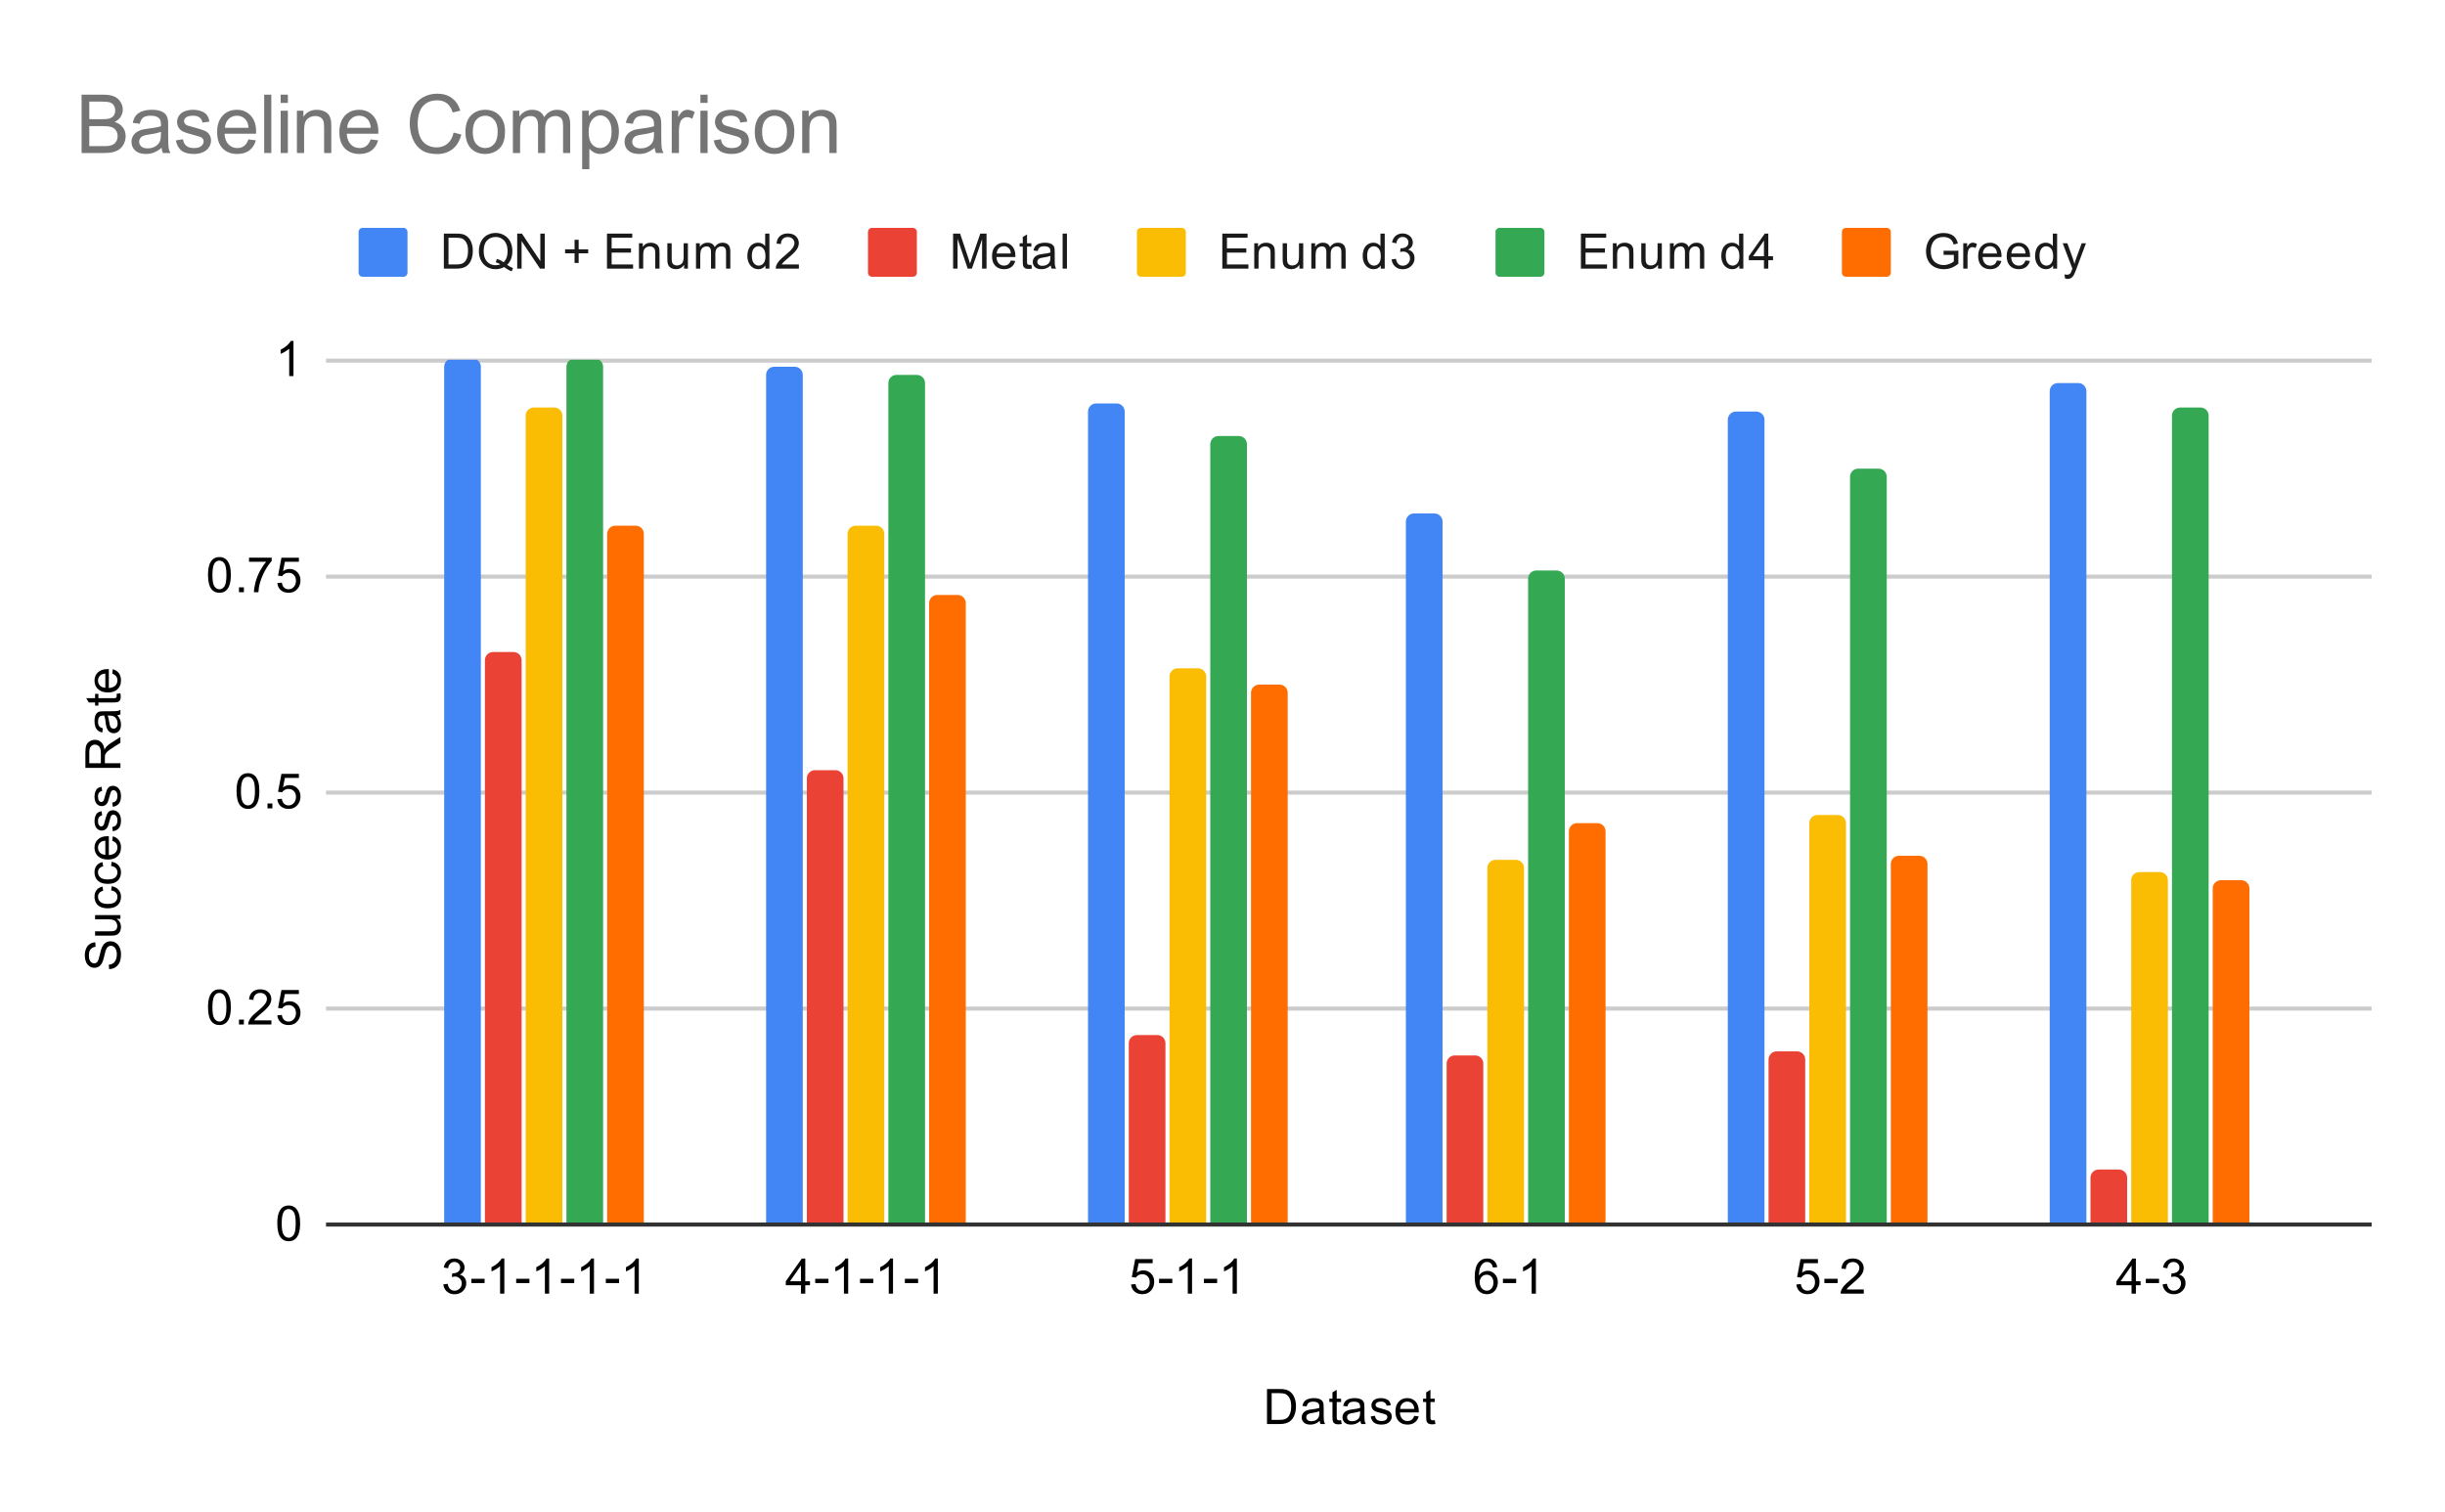 <svg version="1.1" viewBox="0.0 0.0 600.0 371.0" fill="none" stroke="none" stroke-linecap="square" stroke-miterlimit="10" width="600" height="371" xmlns:xlink="http://www.w3.org/1999/xlink" xmlns="http://www.w3.org/2000/svg"><path fill="#ffffff" d="M0 0L600.0 0L600.0 371.0L0 371.0L0 0Z" fill-rule="nonzero"/><path stroke="#333333" stroke-width="1.0" stroke-linecap="butt" d="M80.5 300.5L581.5 300.5" fill-rule="nonzero"/><path stroke="#cccccc" stroke-width="1.0" stroke-linecap="butt" d="M80.5 247.5L581.5 247.5" fill-rule="nonzero"/><path stroke="#cccccc" stroke-width="1.0" stroke-linecap="butt" d="M80.5 194.5L581.5 194.5" fill-rule="nonzero"/><path stroke="#cccccc" stroke-width="1.0" stroke-linecap="butt" d="M80.5 141.5L581.5 141.5" fill-rule="nonzero"/><path stroke="#cccccc" stroke-width="1.0" stroke-linecap="butt" d="M80.5 88.5L581.5 88.5" fill-rule="nonzero"/><clipPath id="id_0"><path d="M80.55 88.283L581.45 88.283L581.45 300.45L80.55 300.45L80.55 88.283Z" clip-rule="nonzero"/></clipPath><path stroke="#000000" stroke-width="0.0" stroke-linecap="butt" stroke-opacity="0.0" clip-path="url(#id_0)" d="M118.0 300.0L109.0 300.0L109.0 90.0C109.0 88.895 109.895 88.0 111.0 88.0L116.0 88.0C117.105 88.0 118.0 88.895 118.0 90.0Z" fill-rule="nonzero"/><path fill="#4285f4" clip-path="url(#id_0)" d="M118.0 300.0L109.0 300.0L109.0 90.0C109.0 88.895 109.895 88.0 111.0 88.0L116.0 88.0C117.105 88.0 118.0 88.895 118.0 90.0Z" fill-rule="nonzero"/><path stroke="#000000" stroke-width="0.0" stroke-linecap="butt" stroke-opacity="0.0" clip-path="url(#id_0)" d="M197.0 300.0L188.0 300.0L188.0 92.0C188.0 90.895 188.895 90.0 190.0 90.0L195.0 90.0C196.105 90.0 197.0 90.895 197.0 92.0Z" fill-rule="nonzero"/><path fill="#4285f4" clip-path="url(#id_0)" d="M197.0 300.0L188.0 300.0L188.0 92.0C188.0 90.895 188.895 90.0 190.0 90.0L195.0 90.0C196.105 90.0 197.0 90.895 197.0 92.0Z" fill-rule="nonzero"/><path stroke="#000000" stroke-width="0.0" stroke-linecap="butt" stroke-opacity="0.0" clip-path="url(#id_0)" d="M276.0 300.0L267.0 300.0L267.0 101.0C267.0 99.895 267.895 99.0 269.0 99.0L274.0 99.0C275.105 99.0 276.0 99.895 276.0 101.0Z" fill-rule="nonzero"/><path fill="#4285f4" clip-path="url(#id_0)" d="M276.0 300.0L267.0 300.0L267.0 101.0C267.0 99.895 267.895 99.0 269.0 99.0L274.0 99.0C275.105 99.0 276.0 99.895 276.0 101.0Z" fill-rule="nonzero"/><path stroke="#000000" stroke-width="0.0" stroke-linecap="butt" stroke-opacity="0.0" clip-path="url(#id_0)" d="M354.0 300.0L345.0 300.0L345.0 128.0C345.0 126.895 345.895 126.0 347.0 126.0L352.0 126.0C353.105 126.0 354.0 126.895 354.0 128.0Z" fill-rule="nonzero"/><path fill="#4285f4" clip-path="url(#id_0)" d="M354.0 300.0L345.0 300.0L345.0 128.0C345.0 126.895 345.895 126.0 347.0 126.0L352.0 126.0C353.105 126.0 354.0 126.895 354.0 128.0Z" fill-rule="nonzero"/><path stroke="#000000" stroke-width="0.0" stroke-linecap="butt" stroke-opacity="0.0" clip-path="url(#id_0)" d="M433.0 300.0L424.0 300.0L424.0 103.0C424.0 101.895 424.895 101.0 426.0 101.0L431.0 101.0C432.105 101.0 433.0 101.895 433.0 103.0Z" fill-rule="nonzero"/><path fill="#4285f4" clip-path="url(#id_0)" d="M433.0 300.0L424.0 300.0L424.0 103.0C424.0 101.895 424.895 101.0 426.0 101.0L431.0 101.0C432.105 101.0 433.0 101.895 433.0 103.0Z" fill-rule="nonzero"/><path stroke="#000000" stroke-width="0.0" stroke-linecap="butt" stroke-opacity="0.0" clip-path="url(#id_0)" d="M512.0 300.0L503.0 300.0L503.0 96.0C503.0 94.895 503.895 94.0 505.0 94.0L510.0 94.0C511.105 94.0 512.0 94.895 512.0 96.0Z" fill-rule="nonzero"/><path fill="#4285f4" clip-path="url(#id_0)" d="M512.0 300.0L503.0 300.0L503.0 96.0C503.0 94.895 503.895 94.0 505.0 94.0L510.0 94.0C511.105 94.0 512.0 94.895 512.0 96.0Z" fill-rule="nonzero"/><path stroke="#000000" stroke-width="0.0" stroke-linecap="butt" stroke-opacity="0.0" clip-path="url(#id_0)" d="M128.0 300.0L119.0 300.0L119.0 162.0C119.0 160.895 119.895 160.0 121.0 160.0L126.0 160.0C127.105 160.0 128.0 160.895 128.0 162.0Z" fill-rule="nonzero"/><path fill="#ea4335" clip-path="url(#id_0)" d="M128.0 300.0L119.0 300.0L119.0 162.0C119.0 160.895 119.895 160.0 121.0 160.0L126.0 160.0C127.105 160.0 128.0 160.895 128.0 162.0Z" fill-rule="nonzero"/><path stroke="#000000" stroke-width="0.0" stroke-linecap="butt" stroke-opacity="0.0" clip-path="url(#id_0)" d="M207.0 300.0L198.0 300.0L198.0 191.0C198.0 189.895 198.895 189.0 200.0 189.0L205.0 189.0C206.105 189.0 207.0 189.895 207.0 191.0Z" fill-rule="nonzero"/><path fill="#ea4335" clip-path="url(#id_0)" d="M207.0 300.0L198.0 300.0L198.0 191.0C198.0 189.895 198.895 189.0 200.0 189.0L205.0 189.0C206.105 189.0 207.0 189.895 207.0 191.0Z" fill-rule="nonzero"/><path stroke="#000000" stroke-width="0.0" stroke-linecap="butt" stroke-opacity="0.0" clip-path="url(#id_0)" d="M286.0 300.0L277.0 300.0L277.0 256.0C277.0 254.895 277.895 254.0 279.0 254.0L284.0 254.0C285.105 254.0 286.0 254.895 286.0 256.0Z" fill-rule="nonzero"/><path fill="#ea4335" clip-path="url(#id_0)" d="M286.0 300.0L277.0 300.0L277.0 256.0C277.0 254.895 277.895 254.0 279.0 254.0L284.0 254.0C285.105 254.0 286.0 254.895 286.0 256.0Z" fill-rule="nonzero"/><path stroke="#000000" stroke-width="0.0" stroke-linecap="butt" stroke-opacity="0.0" clip-path="url(#id_0)" d="M364.0 300.0L355.0 300.0L355.0 261.0C355.0 259.895 355.895 259.0 357.0 259.0L362.0 259.0C363.105 259.0 364.0 259.895 364.0 261.0Z" fill-rule="nonzero"/><path fill="#ea4335" clip-path="url(#id_0)" d="M364.0 300.0L355.0 300.0L355.0 261.0C355.0 259.895 355.895 259.0 357.0 259.0L362.0 259.0C363.105 259.0 364.0 259.895 364.0 261.0Z" fill-rule="nonzero"/><path stroke="#000000" stroke-width="0.0" stroke-linecap="butt" stroke-opacity="0.0" clip-path="url(#id_0)" d="M443.0 300.0L434.0 300.0L434.0 260.0C434.0 258.895 434.895 258.0 436.0 258.0L441.0 258.0C442.105 258.0 443.0 258.895 443.0 260.0Z" fill-rule="nonzero"/><path fill="#ea4335" clip-path="url(#id_0)" d="M443.0 300.0L434.0 300.0L434.0 260.0C434.0 258.895 434.895 258.0 436.0 258.0L441.0 258.0C442.105 258.0 443.0 258.895 443.0 260.0Z" fill-rule="nonzero"/><path stroke="#000000" stroke-width="0.0" stroke-linecap="butt" stroke-opacity="0.0" clip-path="url(#id_0)" d="M522.0 300.0L513.0 300.0L513.0 289.0C513.0 287.895 513.895 287.0 515.0 287.0L520.0 287.0C521.105 287.0 522.0 287.895 522.0 289.0Z" fill-rule="nonzero"/><path fill="#ea4335" clip-path="url(#id_0)" d="M522.0 300.0L513.0 300.0L513.0 289.0C513.0 287.895 513.895 287.0 515.0 287.0L520.0 287.0C521.105 287.0 522.0 287.895 522.0 289.0Z" fill-rule="nonzero"/><path stroke="#000000" stroke-width="0.0" stroke-linecap="butt" stroke-opacity="0.0" clip-path="url(#id_0)" d="M138.0 300.0L129.0 300.0L129.0 102.0C129.0 100.895 129.895 100.0 131.0 100.0L136.0 100.0C137.105 100.0 138.0 100.895 138.0 102.0Z" fill-rule="nonzero"/><path fill="#fbbc04" clip-path="url(#id_0)" d="M138.0 300.0L129.0 300.0L129.0 102.0C129.0 100.895 129.895 100.0 131.0 100.0L136.0 100.0C137.105 100.0 138.0 100.895 138.0 102.0Z" fill-rule="nonzero"/><path stroke="#000000" stroke-width="0.0" stroke-linecap="butt" stroke-opacity="0.0" clip-path="url(#id_0)" d="M217.0 300.0L208.0 300.0L208.0 131.0C208.0 129.895 208.895 129.0 210.0 129.0L215.0 129.0C216.105 129.0 217.0 129.895 217.0 131.0Z" fill-rule="nonzero"/><path fill="#fbbc04" clip-path="url(#id_0)" d="M217.0 300.0L208.0 300.0L208.0 131.0C208.0 129.895 208.895 129.0 210.0 129.0L215.0 129.0C216.105 129.0 217.0 129.895 217.0 131.0Z" fill-rule="nonzero"/><path stroke="#000000" stroke-width="0.0" stroke-linecap="butt" stroke-opacity="0.0" clip-path="url(#id_0)" d="M296.0 300.0L287.0 300.0L287.0 166.0C287.0 164.895 287.895 164.0 289.0 164.0L294.0 164.0C295.105 164.0 296.0 164.895 296.0 166.0Z" fill-rule="nonzero"/><path fill="#fbbc04" clip-path="url(#id_0)" d="M296.0 300.0L287.0 300.0L287.0 166.0C287.0 164.895 287.895 164.0 289.0 164.0L294.0 164.0C295.105 164.0 296.0 164.895 296.0 166.0Z" fill-rule="nonzero"/><path stroke="#000000" stroke-width="0.0" stroke-linecap="butt" stroke-opacity="0.0" clip-path="url(#id_0)" d="M374.0 300.0L365.0 300.0L365.0 213.0C365.0 211.895 365.895 211.0 367.0 211.0L372.0 211.0C373.105 211.0 374.0 211.895 374.0 213.0Z" fill-rule="nonzero"/><path fill="#fbbc04" clip-path="url(#id_0)" d="M374.0 300.0L365.0 300.0L365.0 213.0C365.0 211.895 365.895 211.0 367.0 211.0L372.0 211.0C373.105 211.0 374.0 211.895 374.0 213.0Z" fill-rule="nonzero"/><path stroke="#000000" stroke-width="0.0" stroke-linecap="butt" stroke-opacity="0.0" clip-path="url(#id_0)" d="M453.0 300.0L444.0 300.0L444.0 202.0C444.0 200.895 444.895 200.0 446.0 200.0L451.0 200.0C452.105 200.0 453.0 200.895 453.0 202.0Z" fill-rule="nonzero"/><path fill="#fbbc04" clip-path="url(#id_0)" d="M453.0 300.0L444.0 300.0L444.0 202.0C444.0 200.895 444.895 200.0 446.0 200.0L451.0 200.0C452.105 200.0 453.0 200.895 453.0 202.0Z" fill-rule="nonzero"/><path stroke="#000000" stroke-width="0.0" stroke-linecap="butt" stroke-opacity="0.0" clip-path="url(#id_0)" d="M532.0 300.0L523.0 300.0L523.0 216.0C523.0 214.895 523.895 214.0 525.0 214.0L530.0 214.0C531.105 214.0 532.0 214.895 532.0 216.0Z" fill-rule="nonzero"/><path fill="#fbbc04" clip-path="url(#id_0)" d="M532.0 300.0L523.0 300.0L523.0 216.0C523.0 214.895 523.895 214.0 525.0 214.0L530.0 214.0C531.105 214.0 532.0 214.895 532.0 216.0Z" fill-rule="nonzero"/><path stroke="#000000" stroke-width="0.0" stroke-linecap="butt" stroke-opacity="0.0" clip-path="url(#id_0)" d="M148.0 300.0L139.0 300.0L139.0 90.0C139.0 88.895 139.895 88.0 141.0 88.0L146.0 88.0C147.105 88.0 148.0 88.895 148.0 90.0Z" fill-rule="nonzero"/><path fill="#34a853" clip-path="url(#id_0)" d="M148.0 300.0L139.0 300.0L139.0 90.0C139.0 88.895 139.895 88.0 141.0 88.0L146.0 88.0C147.105 88.0 148.0 88.895 148.0 90.0Z" fill-rule="nonzero"/><path stroke="#000000" stroke-width="0.0" stroke-linecap="butt" stroke-opacity="0.0" clip-path="url(#id_0)" d="M227.0 300.0L218.0 300.0L218.0 94.0C218.0 92.895 218.895 92.0 220.0 92.0L225.0 92.0C226.105 92.0 227.0 92.895 227.0 94.0Z" fill-rule="nonzero"/><path fill="#34a853" clip-path="url(#id_0)" d="M227.0 300.0L218.0 300.0L218.0 94.0C218.0 92.895 218.895 92.0 220.0 92.0L225.0 92.0C226.105 92.0 227.0 92.895 227.0 94.0Z" fill-rule="nonzero"/><path stroke="#000000" stroke-width="0.0" stroke-linecap="butt" stroke-opacity="0.0" clip-path="url(#id_0)" d="M306.0 300.0L297.0 300.0L297.0 109.0C297.0 107.895 297.895 107.0 299.0 107.0L304.0 107.0C305.105 107.0 306.0 107.895 306.0 109.0Z" fill-rule="nonzero"/><path fill="#34a853" clip-path="url(#id_0)" d="M306.0 300.0L297.0 300.0L297.0 109.0C297.0 107.895 297.895 107.0 299.0 107.0L304.0 107.0C305.105 107.0 306.0 107.895 306.0 109.0Z" fill-rule="nonzero"/><path stroke="#000000" stroke-width="0.0" stroke-linecap="butt" stroke-opacity="0.0" clip-path="url(#id_0)" d="M384.0 300.0L375.0 300.0L375.0 142.0C375.0 140.895 375.895 140.0 377.0 140.0L382.0 140.0C383.105 140.0 384.0 140.895 384.0 142.0Z" fill-rule="nonzero"/><path fill="#34a853" clip-path="url(#id_0)" d="M384.0 300.0L375.0 300.0L375.0 142.0C375.0 140.895 375.895 140.0 377.0 140.0L382.0 140.0C383.105 140.0 384.0 140.895 384.0 142.0Z" fill-rule="nonzero"/><path stroke="#000000" stroke-width="0.0" stroke-linecap="butt" stroke-opacity="0.0" clip-path="url(#id_0)" d="M463.0 300.0L454.0 300.0L454.0 117.0C454.0 115.895 454.895 115.0 456.0 115.0L461.0 115.0C462.105 115.0 463.0 115.895 463.0 117.0Z" fill-rule="nonzero"/><path fill="#34a853" clip-path="url(#id_0)" d="M463.0 300.0L454.0 300.0L454.0 117.0C454.0 115.895 454.895 115.0 456.0 115.0L461.0 115.0C462.105 115.0 463.0 115.895 463.0 117.0Z" fill-rule="nonzero"/><path stroke="#000000" stroke-width="0.0" stroke-linecap="butt" stroke-opacity="0.0" clip-path="url(#id_0)" d="M542.0 300.0L533.0 300.0L533.0 102.0C533.0 100.895 533.895 100.0 535.0 100.0L540.0 100.0C541.105 100.0 542.0 100.895 542.0 102.0Z" fill-rule="nonzero"/><path fill="#34a853" clip-path="url(#id_0)" d="M542.0 300.0L533.0 300.0L533.0 102.0C533.0 100.895 533.895 100.0 535.0 100.0L540.0 100.0C541.105 100.0 542.0 100.895 542.0 102.0Z" fill-rule="nonzero"/><path stroke="#000000" stroke-width="0.0" stroke-linecap="butt" stroke-opacity="0.0" clip-path="url(#id_0)" d="M158.0 300.0L149.0 300.0L149.0 131.0C149.0 129.895 149.895 129.0 151.0 129.0L156.0 129.0C157.105 129.0 158.0 129.895 158.0 131.0Z" fill-rule="nonzero"/><path fill="#ff6d01" clip-path="url(#id_0)" d="M158.0 300.0L149.0 300.0L149.0 131.0C149.0 129.895 149.895 129.0 151.0 129.0L156.0 129.0C157.105 129.0 158.0 129.895 158.0 131.0Z" fill-rule="nonzero"/><path stroke="#000000" stroke-width="0.0" stroke-linecap="butt" stroke-opacity="0.0" clip-path="url(#id_0)" d="M237.0 300.0L228.0 300.0L228.0 148.0C228.0 146.895 228.895 146.0 230.0 146.0L235.0 146.0C236.105 146.0 237.0 146.895 237.0 148.0Z" fill-rule="nonzero"/><path fill="#ff6d01" clip-path="url(#id_0)" d="M237.0 300.0L228.0 300.0L228.0 148.0C228.0 146.895 228.895 146.0 230.0 146.0L235.0 146.0C236.105 146.0 237.0 146.895 237.0 148.0Z" fill-rule="nonzero"/><path stroke="#000000" stroke-width="0.0" stroke-linecap="butt" stroke-opacity="0.0" clip-path="url(#id_0)" d="M316.0 300.0L307.0 300.0L307.0 170.0C307.0 168.895 307.895 168.0 309.0 168.0L314.0 168.0C315.105 168.0 316.0 168.895 316.0 170.0Z" fill-rule="nonzero"/><path fill="#ff6d01" clip-path="url(#id_0)" d="M316.0 300.0L307.0 300.0L307.0 170.0C307.0 168.895 307.895 168.0 309.0 168.0L314.0 168.0C315.105 168.0 316.0 168.895 316.0 170.0Z" fill-rule="nonzero"/><path stroke="#000000" stroke-width="0.0" stroke-linecap="butt" stroke-opacity="0.0" clip-path="url(#id_0)" d="M394.0 300.0L385.0 300.0L385.0 204.0C385.0 202.895 385.895 202.0 387.0 202.0L392.0 202.0C393.105 202.0 394.0 202.895 394.0 204.0Z" fill-rule="nonzero"/><path fill="#ff6d01" clip-path="url(#id_0)" d="M394.0 300.0L385.0 300.0L385.0 204.0C385.0 202.895 385.895 202.0 387.0 202.0L392.0 202.0C393.105 202.0 394.0 202.895 394.0 204.0Z" fill-rule="nonzero"/><path stroke="#000000" stroke-width="0.0" stroke-linecap="butt" stroke-opacity="0.0" clip-path="url(#id_0)" d="M473.0 300.0L464.0 300.0L464.0 212.0C464.0 210.895 464.895 210.0 466.0 210.0L471.0 210.0C472.105 210.0 473.0 210.895 473.0 212.0Z" fill-rule="nonzero"/><path fill="#ff6d01" clip-path="url(#id_0)" d="M473.0 300.0L464.0 300.0L464.0 212.0C464.0 210.895 464.895 210.0 466.0 210.0L471.0 210.0C472.105 210.0 473.0 210.895 473.0 212.0Z" fill-rule="nonzero"/><path stroke="#000000" stroke-width="0.0" stroke-linecap="butt" stroke-opacity="0.0" clip-path="url(#id_0)" d="M552.0 300.0L543.0 300.0L543.0 218.0C543.0 216.895 543.895 216.0 545.0 216.0L550.0 216.0C551.105 216.0 552.0 216.895 552.0 218.0Z" fill-rule="nonzero"/><path fill="#ff6d01" clip-path="url(#id_0)" d="M552.0 300.0L543.0 300.0L543.0 218.0C543.0 216.895 543.895 216.0 545.0 216.0L550.0 216.0C551.105 216.0 552.0 216.895 552.0 218.0Z" fill-rule="nonzero"/><path fill="#000000" d="M310.922 349.45L310.922 340.856L313.891 340.856Q314.891 340.856 315.422 340.981Q316.156 341.153 316.672 341.591Q317.359 342.169 317.688 343.075Q318.031 343.966 318.031 345.106Q318.031 346.091 317.797 346.841Q317.578 347.591 317.219 348.091Q316.859 348.591 316.422 348.872Q316.0 349.153 315.406 349.309Q314.812 349.45 314.031 349.45L310.922 349.45ZM312.062 348.434L313.891 348.434Q314.75 348.434 315.234 348.278Q315.719 348.122 316.0 347.825Q316.406 347.434 316.625 346.747Q316.859 346.059 316.859 345.091Q316.859 343.747 316.406 343.028Q315.969 342.294 315.344 342.044Q314.875 341.872 313.875 341.872L312.062 341.872L312.062 348.434ZM323.859 348.684Q323.266 349.184 322.719 349.387Q322.188 349.591 321.562 349.591Q320.531 349.591 319.984 349.091Q319.438 348.591 319.438 347.809Q319.438 347.356 319.641 346.981Q319.844 346.591 320.188 346.372Q320.531 346.137 320.953 346.028Q321.25 345.934 321.891 345.856Q323.156 345.716 323.766 345.497Q323.766 345.278 323.766 345.231Q323.766 344.575 323.469 344.309Q323.062 343.966 322.266 343.966Q321.531 343.966 321.172 344.231Q320.812 344.481 320.641 345.137L319.609 344.997Q319.75 344.341 320.078 343.934Q320.406 343.528 321.016 343.309Q321.625 343.091 322.422 343.091Q323.219 343.091 323.719 343.278Q324.219 343.466 324.453 343.747Q324.688 344.028 324.781 344.466Q324.828 344.731 324.828 345.434L324.828 346.841Q324.828 348.309 324.891 348.7Q324.969 349.091 325.172 349.45L324.062 349.45Q323.906 349.122 323.859 348.684ZM323.766 346.325Q323.188 346.559 322.047 346.731Q321.391 346.825 321.125 346.95Q320.859 347.059 320.703 347.278Q320.562 347.497 320.562 347.778Q320.562 348.2 320.875 348.481Q321.203 348.762 321.812 348.762Q322.422 348.762 322.891 348.497Q323.375 348.231 323.594 347.762Q323.766 347.403 323.766 346.716L323.766 346.325ZM329.094 348.512L329.25 349.434Q328.797 349.528 328.453 349.528Q327.875 349.528 327.562 349.356Q327.25 349.169 327.109 348.872Q326.984 348.575 326.984 347.622L326.984 344.044L326.219 344.044L326.219 343.231L326.984 343.231L326.984 341.684L328.031 341.059L328.031 343.231L329.094 343.231L329.094 344.044L328.031 344.044L328.031 347.684Q328.031 348.137 328.078 348.262Q328.141 348.387 328.266 348.466Q328.391 348.544 328.625 348.544Q328.812 348.544 329.094 348.512ZM333.859 348.684Q333.266 349.184 332.719 349.387Q332.188 349.591 331.562 349.591Q330.531 349.591 329.984 349.091Q329.438 348.591 329.438 347.809Q329.438 347.356 329.641 346.981Q329.844 346.591 330.188 346.372Q330.531 346.137 330.953 346.028Q331.25 345.934 331.891 345.856Q333.156 345.716 333.766 345.497Q333.766 345.278 333.766 345.231Q333.766 344.575 333.469 344.309Q333.062 343.966 332.266 343.966Q331.531 343.966 331.172 344.231Q330.812 344.481 330.641 345.137L329.609 344.997Q329.75 344.341 330.078 343.934Q330.406 343.528 331.016 343.309Q331.625 343.091 332.422 343.091Q333.219 343.091 333.719 343.278Q334.219 343.466 334.453 343.747Q334.688 344.028 334.781 344.466Q334.828 344.731 334.828 345.434L334.828 346.841Q334.828 348.309 334.891 348.7Q334.969 349.091 335.172 349.45L334.062 349.45Q333.906 349.122 333.859 348.684ZM333.766 346.325Q333.188 346.559 332.047 346.731Q331.391 346.825 331.125 346.95Q330.859 347.059 330.703 347.278Q330.562 347.497 330.562 347.778Q330.562 348.2 330.875 348.481Q331.203 348.762 331.812 348.762Q332.422 348.762 332.891 348.497Q333.375 348.231 333.594 347.762Q333.766 347.403 333.766 346.716L333.766 346.325ZM336.375 347.591L337.406 347.434Q337.5 348.059 337.891 348.387Q338.297 348.716 339.031 348.716Q339.75 348.716 340.094 348.434Q340.453 348.137 340.453 347.731Q340.453 347.372 340.141 347.169Q339.922 347.028 339.062 346.809Q337.906 346.512 337.453 346.309Q337.016 346.091 336.781 345.716Q336.547 345.341 336.547 344.872Q336.547 344.466 336.734 344.106Q336.922 343.747 337.25 343.512Q337.5 343.341 337.922 343.216Q338.344 343.091 338.844 343.091Q339.562 343.091 340.109 343.309Q340.672 343.512 340.938 343.872Q341.203 344.231 341.297 344.825L340.266 344.966Q340.203 344.497 339.859 344.231Q339.531 343.95 338.906 343.95Q338.188 343.95 337.875 344.2Q337.562 344.434 337.562 344.762Q337.562 344.966 337.688 345.122Q337.828 345.294 338.094 345.403Q338.25 345.466 339.031 345.669Q340.156 345.981 340.594 346.169Q341.031 346.356 341.281 346.716Q341.531 347.075 341.531 347.622Q341.531 348.153 341.219 348.622Q340.922 349.075 340.344 349.341Q339.766 349.591 339.031 349.591Q337.812 349.591 337.172 349.091Q336.547 348.575 336.375 347.591ZM347.047 347.45L348.141 347.575Q347.891 348.528 347.188 349.059Q346.484 349.591 345.406 349.591Q344.047 349.591 343.234 348.747Q342.438 347.903 342.438 346.387Q342.438 344.825 343.25 343.966Q344.062 343.091 345.344 343.091Q346.594 343.091 347.375 343.934Q348.172 344.778 348.172 346.325Q348.172 346.419 348.172 346.606L343.531 346.606Q343.594 347.637 344.109 348.184Q344.625 348.716 345.406 348.716Q345.984 348.716 346.391 348.419Q346.812 348.106 347.047 347.45ZM343.594 345.747L347.062 345.747Q347.0 344.95 346.672 344.559Q346.156 343.95 345.359 343.95Q344.625 343.95 344.125 344.434Q343.641 344.919 343.594 345.747ZM352.094 348.512L352.25 349.434Q351.797 349.528 351.453 349.528Q350.875 349.528 350.562 349.356Q350.25 349.169 350.109 348.872Q349.984 348.575 349.984 347.622L349.984 344.044L349.219 344.044L349.219 343.231L349.984 343.231L349.984 341.684L351.031 341.059L351.031 343.231L352.094 343.231L352.094 344.044L351.031 344.044L351.031 347.684Q351.031 348.137 351.078 348.262Q351.141 348.387 351.266 348.466Q351.391 348.544 351.625 348.544Q351.812 348.544 352.094 348.512Z" fill-rule="nonzero"/><path fill="#000000" d="M26.784 237.82L26.691 236.757Q27.347 236.679 27.753 236.398Q28.159 236.117 28.425 235.539Q28.675 234.945 28.675 234.21Q28.675 233.57 28.488 233.07Q28.284 232.57 27.956 232.335Q27.613 232.085 27.222 232.085Q26.816 232.085 26.519 232.32Q26.206 232.554 26.003 233.085Q25.863 233.445 25.581 234.632Q25.3 235.804 25.05 236.273Q24.722 236.898 24.253 237.195Q23.769 237.492 23.175 237.492Q22.534 237.492 21.972 237.132Q21.394 236.757 21.113 236.054Q20.816 235.335 20.816 234.476Q20.816 233.523 21.128 232.789Q21.425 232.054 22.034 231.664Q22.628 231.273 23.378 231.242L23.456 232.335Q22.644 232.429 22.238 232.945Q21.816 233.445 21.816 234.429Q21.816 235.46 22.191 235.929Q22.566 236.398 23.097 236.398Q23.566 236.398 23.863 236.07Q24.159 235.742 24.472 234.367Q24.784 232.976 25.019 232.46Q25.378 231.71 25.909 231.351Q26.425 230.992 27.128 230.992Q27.816 230.992 28.425 231.382Q29.019 231.773 29.363 232.507Q29.691 233.242 29.691 234.164Q29.691 235.335 29.363 236.132Q29.019 236.914 28.331 237.367Q27.644 237.804 26.784 237.82ZM29.55 225.492L28.628 225.492Q29.691 226.226 29.691 227.476Q29.691 228.023 29.488 228.507Q29.269 228.976 28.956 229.21Q28.628 229.445 28.159 229.539Q27.863 229.601 27.175 229.601L23.331 229.601L23.331 228.539L26.784 228.539Q27.597 228.539 27.894 228.476Q28.3 228.382 28.55 228.07Q28.784 227.742 28.784 227.257Q28.784 226.789 28.55 226.382Q28.3 225.96 27.878 225.789Q27.456 225.601 26.659 225.601L23.331 225.601L23.331 224.554L29.55 224.554L29.55 225.492ZM27.269 218.507L27.409 217.476Q28.472 217.648 29.081 218.351Q29.691 219.054 29.691 220.07Q29.691 221.351 28.863 222.132Q28.019 222.898 26.456 222.898Q25.456 222.898 24.706 222.57Q23.941 222.226 23.566 221.554Q23.191 220.867 23.191 220.054Q23.191 219.054 23.706 218.414Q24.206 217.757 25.159 217.57L25.316 218.601Q24.691 218.742 24.378 219.117Q24.05 219.492 24.05 220.023Q24.05 220.82 24.628 221.32Q25.191 221.82 26.425 221.82Q27.691 221.82 28.253 221.335Q28.816 220.851 28.816 220.085Q28.816 219.46 28.441 219.054Q28.066 218.632 27.269 218.507ZM27.269 212.507L27.409 211.476Q28.472 211.648 29.081 212.351Q29.691 213.054 29.691 214.07Q29.691 215.351 28.863 216.132Q28.019 216.898 26.456 216.898Q25.456 216.898 24.706 216.57Q23.941 216.226 23.566 215.554Q23.191 214.867 23.191 214.054Q23.191 213.054 23.706 212.414Q24.206 211.757 25.159 211.57L25.316 212.601Q24.691 212.742 24.378 213.117Q24.05 213.492 24.05 214.023Q24.05 214.82 24.628 215.32Q25.191 215.82 26.425 215.82Q27.691 215.82 28.253 215.335Q28.816 214.851 28.816 214.085Q28.816 213.46 28.441 213.054Q28.066 212.632 27.269 212.507ZM27.55 206.32L27.675 205.226Q28.628 205.476 29.159 206.179Q29.691 206.882 29.691 207.96Q29.691 209.32 28.847 210.132Q28.003 210.929 26.488 210.929Q24.925 210.929 24.066 210.117Q23.191 209.304 23.191 208.023Q23.191 206.773 24.034 205.992Q24.878 205.195 26.425 205.195Q26.519 205.195 26.706 205.195L26.706 209.835Q27.738 209.773 28.284 209.257Q28.816 208.742 28.816 207.96Q28.816 207.382 28.519 206.976Q28.206 206.554 27.55 206.32ZM25.847 209.773L25.847 206.304Q25.05 206.367 24.659 206.695Q24.05 207.21 24.05 208.007Q24.05 208.742 24.534 209.242Q25.019 209.726 25.847 209.773ZM27.691 203.992L27.534 202.96Q28.159 202.867 28.488 202.476Q28.816 202.07 28.816 201.335Q28.816 200.617 28.534 200.273Q28.238 199.914 27.831 199.914Q27.472 199.914 27.269 200.226Q27.128 200.445 26.909 201.304Q26.613 202.46 26.409 202.914Q26.191 203.351 25.816 203.585Q25.441 203.82 24.972 203.82Q24.566 203.82 24.206 203.632Q23.847 203.445 23.613 203.117Q23.441 202.867 23.316 202.445Q23.191 202.023 23.191 201.523Q23.191 200.804 23.409 200.257Q23.613 199.695 23.972 199.429Q24.331 199.164 24.925 199.07L25.066 200.101Q24.597 200.164 24.331 200.507Q24.05 200.835 24.05 201.46Q24.05 202.179 24.3 202.492Q24.534 202.804 24.863 202.804Q25.066 202.804 25.222 202.679Q25.394 202.539 25.503 202.273Q25.566 202.117 25.769 201.335Q26.081 200.21 26.269 199.773Q26.456 199.335 26.816 199.085Q27.175 198.835 27.722 198.835Q28.253 198.835 28.722 199.148Q29.175 199.445 29.441 200.023Q29.691 200.601 29.691 201.335Q29.691 202.554 29.191 203.195Q28.675 203.82 27.691 203.992ZM27.691 197.992L27.534 196.96Q28.159 196.867 28.488 196.476Q28.816 196.07 28.816 195.335Q28.816 194.617 28.534 194.273Q28.238 193.914 27.831 193.914Q27.472 193.914 27.269 194.226Q27.128 194.445 26.909 195.304Q26.613 196.46 26.409 196.914Q26.191 197.351 25.816 197.585Q25.441 197.82 24.972 197.82Q24.566 197.82 24.206 197.632Q23.847 197.445 23.613 197.117Q23.441 196.867 23.316 196.445Q23.191 196.023 23.191 195.523Q23.191 194.804 23.409 194.257Q23.613 193.695 23.972 193.429Q24.331 193.164 24.925 193.07L25.066 194.101Q24.597 194.164 24.331 194.507Q24.05 194.835 24.05 195.46Q24.05 196.179 24.3 196.492Q24.534 196.804 24.863 196.804Q25.066 196.804 25.222 196.679Q25.394 196.539 25.503 196.273Q25.566 196.117 25.769 195.335Q26.081 194.21 26.269 193.773Q26.456 193.335 26.816 193.085Q27.175 192.835 27.722 192.835Q28.253 192.835 28.722 193.148Q29.175 193.445 29.441 194.023Q29.691 194.601 29.691 195.335Q29.691 196.554 29.191 197.195Q28.675 197.82 27.691 197.992ZM29.55 188.429L20.956 188.429L20.956 184.617Q20.956 183.46 21.191 182.867Q21.425 182.273 22.019 181.914Q22.597 181.554 23.3 181.554Q24.222 181.554 24.847 182.148Q25.472 182.742 25.644 183.976Q25.863 183.523 26.066 183.289Q26.519 182.789 27.206 182.351L29.55 180.851L29.55 182.289L27.769 183.414Q26.988 183.914 26.581 184.242Q26.175 184.554 26.019 184.82Q25.847 185.07 25.769 185.335Q25.738 185.523 25.738 185.96L25.738 187.289L29.55 187.289L29.55 188.429ZM24.753 187.289L24.753 184.835Q24.753 184.07 24.597 183.632Q24.425 183.179 24.081 182.96Q23.722 182.726 23.3 182.726Q22.691 182.726 22.3 183.179Q21.909 183.617 21.909 184.57L21.909 187.289L24.753 187.289ZM28.784 175.507Q29.284 176.101 29.488 176.648Q29.691 177.179 29.691 177.804Q29.691 178.835 29.191 179.382Q28.691 179.929 27.909 179.929Q27.456 179.929 27.081 179.726Q26.691 179.523 26.472 179.179Q26.238 178.835 26.128 178.414Q26.034 178.117 25.956 177.476Q25.816 176.21 25.597 175.601Q25.378 175.601 25.331 175.601Q24.675 175.601 24.409 175.898Q24.066 176.304 24.066 177.101Q24.066 177.835 24.331 178.195Q24.581 178.554 25.238 178.726L25.097 179.757Q24.441 179.617 24.034 179.289Q23.628 178.96 23.409 178.351Q23.191 177.742 23.191 176.945Q23.191 176.148 23.378 175.648Q23.566 175.148 23.847 174.914Q24.128 174.679 24.566 174.585Q24.831 174.539 25.534 174.539L26.941 174.539Q28.409 174.539 28.8 174.476Q29.191 174.398 29.55 174.195L29.55 175.304Q29.222 175.46 28.784 175.507ZM26.425 175.601Q26.659 176.179 26.831 177.32Q26.925 177.976 27.05 178.242Q27.159 178.507 27.378 178.664Q27.597 178.804 27.878 178.804Q28.3 178.804 28.581 178.492Q28.863 178.164 28.863 177.554Q28.863 176.945 28.597 176.476Q28.331 175.992 27.863 175.773Q27.503 175.601 26.816 175.601L26.425 175.601ZM28.613 170.273L29.534 170.117Q29.628 170.57 29.628 170.914Q29.628 171.492 29.456 171.804Q29.269 172.117 28.972 172.257Q28.675 172.382 27.722 172.382L24.144 172.382L24.144 173.148L23.331 173.148L23.331 172.382L21.784 172.382L21.159 171.335L23.331 171.335L23.331 170.273L24.144 170.273L24.144 171.335L27.784 171.335Q28.238 171.335 28.363 171.289Q28.488 171.226 28.566 171.101Q28.644 170.976 28.644 170.742Q28.644 170.554 28.613 170.273ZM27.55 165.32L27.675 164.226Q28.628 164.476 29.159 165.179Q29.691 165.882 29.691 166.96Q29.691 168.32 28.847 169.132Q28.003 169.929 26.488 169.929Q24.925 169.929 24.066 169.117Q23.191 168.304 23.191 167.023Q23.191 165.773 24.034 164.992Q24.878 164.195 26.425 164.195Q26.519 164.195 26.706 164.195L26.706 168.835Q27.738 168.773 28.284 168.257Q28.816 167.742 28.816 166.96Q28.816 166.382 28.519 165.976Q28.206 165.554 27.55 165.32ZM25.847 168.773L25.847 165.304Q25.05 165.367 24.659 165.695Q24.05 166.21 24.05 167.007Q24.05 167.742 24.534 168.242Q25.019 168.726 25.847 168.773Z" fill-rule="nonzero"/><path fill="#000000" d="M68.05 300.216Q68.05 298.684 68.362 297.762Q68.675 296.825 69.284 296.325Q69.909 295.825 70.847 295.825Q71.534 295.825 72.05 296.106Q72.581 296.387 72.925 296.919Q73.269 297.434 73.456 298.184Q73.644 298.934 73.644 300.216Q73.644 301.731 73.331 302.653Q73.034 303.575 72.409 304.091Q71.8 304.591 70.847 304.591Q69.612 304.591 68.894 303.7Q68.05 302.637 68.05 300.216ZM69.128 300.216Q69.128 302.325 69.628 303.028Q70.128 303.731 70.847 303.731Q71.581 303.731 72.066 303.028Q72.566 302.325 72.566 300.216Q72.566 298.091 72.066 297.403Q71.581 296.7 70.831 296.7Q70.112 296.7 69.675 297.309Q69.128 298.091 69.128 300.216Z" fill-rule="nonzero"/><path fill="#000000" d="M51.05 247.174Q51.05 245.643 51.362 244.721Q51.675 243.783 52.284 243.283Q52.909 242.783 53.847 242.783Q54.534 242.783 55.05 243.065Q55.581 243.346 55.925 243.877Q56.269 244.393 56.456 245.143Q56.644 245.893 56.644 247.174Q56.644 248.69 56.331 249.611Q56.034 250.533 55.409 251.049Q54.8 251.549 53.847 251.549Q52.612 251.549 51.894 250.658Q51.05 249.596 51.05 247.174ZM52.128 247.174Q52.128 249.283 52.628 249.986Q53.128 250.69 53.847 250.69Q54.581 250.69 55.066 249.986Q55.566 249.283 55.566 247.174Q55.566 245.049 55.066 244.361Q54.581 243.658 53.831 243.658Q53.112 243.658 52.675 244.268Q52.128 245.049 52.128 247.174ZM58.644 251.408L58.644 250.205L59.847 250.205L59.847 251.408L58.644 251.408ZM66.597 250.393L66.597 251.408L60.909 251.408Q60.909 251.033 61.034 250.674Q61.253 250.096 61.722 249.533Q62.206 248.971 63.112 248.236Q64.519 247.08 65.003 246.408Q65.503 245.736 65.503 245.143Q65.503 244.518 65.05 244.096Q64.597 243.658 63.878 243.658Q63.112 243.658 62.659 244.111Q62.206 244.565 62.191 245.377L61.112 245.268Q61.222 244.049 61.941 243.424Q62.675 242.783 63.909 242.783Q65.144 242.783 65.862 243.471Q66.581 244.158 66.581 245.174Q66.581 245.69 66.362 246.19Q66.159 246.674 65.659 247.236Q65.175 247.783 64.05 248.736Q63.097 249.533 62.816 249.83Q62.55 250.111 62.378 250.393L66.597 250.393ZM68.05 249.158L69.159 249.065Q69.284 249.877 69.722 250.283Q70.175 250.69 70.816 250.69Q71.566 250.69 72.097 250.111Q72.628 249.533 72.628 248.596Q72.628 247.69 72.112 247.174Q71.612 246.643 70.784 246.643Q70.284 246.643 69.862 246.877Q69.456 247.111 69.222 247.471L68.237 247.346L69.066 242.94L73.347 242.94L73.347 243.94L69.909 243.94L69.456 246.252Q70.222 245.705 71.066 245.705Q72.191 245.705 72.956 246.486Q73.737 247.268 73.737 248.502Q73.737 249.658 73.066 250.518Q72.237 251.549 70.816 251.549Q69.644 251.549 68.894 250.893Q68.159 250.236 68.05 249.158Z" fill-rule="nonzero"/><path fill="#000000" d="M58.05 194.132Q58.05 192.601 58.362 191.679Q58.675 190.742 59.284 190.242Q59.909 189.742 60.847 189.742Q61.534 189.742 62.05 190.023Q62.581 190.304 62.925 190.835Q63.269 191.351 63.456 192.101Q63.644 192.851 63.644 194.132Q63.644 195.648 63.331 196.57Q63.034 197.492 62.409 198.007Q61.8 198.507 60.847 198.507Q59.612 198.507 58.894 197.617Q58.05 196.554 58.05 194.132ZM59.128 194.132Q59.128 196.242 59.628 196.945Q60.128 197.648 60.847 197.648Q61.581 197.648 62.066 196.945Q62.566 196.242 62.566 194.132Q62.566 192.007 62.066 191.32Q61.581 190.617 60.831 190.617Q60.112 190.617 59.675 191.226Q59.128 192.007 59.128 194.132ZM65.644 198.367L65.644 197.164L66.847 197.164L66.847 198.367L65.644 198.367ZM68.05 196.117L69.159 196.023Q69.284 196.835 69.722 197.242Q70.175 197.648 70.816 197.648Q71.566 197.648 72.097 197.07Q72.628 196.492 72.628 195.554Q72.628 194.648 72.112 194.132Q71.612 193.601 70.784 193.601Q70.284 193.601 69.862 193.835Q69.456 194.07 69.222 194.429L68.237 194.304L69.066 189.898L73.347 189.898L73.347 190.898L69.909 190.898L69.456 193.21Q70.222 192.664 71.066 192.664Q72.191 192.664 72.956 193.445Q73.737 194.226 73.737 195.46Q73.737 196.617 73.066 197.476Q72.237 198.507 70.816 198.507Q69.644 198.507 68.894 197.851Q68.159 197.195 68.05 196.117Z" fill-rule="nonzero"/><path fill="#000000" d="M51.05 141.091Q51.05 139.559 51.362 138.637Q51.675 137.7 52.284 137.2Q52.909 136.7 53.847 136.7Q54.534 136.7 55.05 136.981Q55.581 137.262 55.925 137.794Q56.269 138.309 56.456 139.059Q56.644 139.809 56.644 141.091Q56.644 142.606 56.331 143.528Q56.034 144.45 55.409 144.966Q54.8 145.466 53.847 145.466Q52.612 145.466 51.894 144.575Q51.05 143.512 51.05 141.091ZM52.128 141.091Q52.128 143.2 52.628 143.903Q53.128 144.606 53.847 144.606Q54.581 144.606 55.066 143.903Q55.566 143.2 55.566 141.091Q55.566 138.966 55.066 138.278Q54.581 137.575 53.831 137.575Q53.112 137.575 52.675 138.184Q52.128 138.966 52.128 141.091ZM58.644 145.325L58.644 144.122L59.847 144.122L59.847 145.325L58.644 145.325ZM61.112 137.856L61.112 136.841L66.675 136.841L66.675 137.669Q65.862 138.544 65.05 139.997Q64.253 141.434 63.816 142.966Q63.487 144.044 63.409 145.325L62.316 145.325Q62.331 144.309 62.706 142.872Q63.097 141.434 63.8 140.106Q64.519 138.778 65.331 137.856L61.112 137.856ZM68.05 143.075L69.159 142.981Q69.284 143.794 69.722 144.2Q70.175 144.606 70.816 144.606Q71.566 144.606 72.097 144.028Q72.628 143.45 72.628 142.512Q72.628 141.606 72.112 141.091Q71.612 140.559 70.784 140.559Q70.284 140.559 69.862 140.794Q69.456 141.028 69.222 141.387L68.237 141.262L69.066 136.856L73.347 136.856L73.347 137.856L69.909 137.856L69.456 140.169Q70.222 139.622 71.066 139.622Q72.191 139.622 72.956 140.403Q73.737 141.184 73.737 142.419Q73.737 143.575 73.066 144.434Q72.237 145.466 70.816 145.466Q69.644 145.466 68.894 144.809Q68.159 144.153 68.05 143.075Z" fill-rule="nonzero"/><path fill="#000000" d="M72.019 92.283L70.972 92.283L70.972 85.565Q70.581 85.924 69.956 86.299Q69.347 86.658 68.862 86.83L68.862 85.815Q69.737 85.393 70.394 84.815Q71.066 84.221 71.347 83.658L72.019 83.658L72.019 92.283Z" fill-rule="nonzero"/><path fill="#000000" d="M108.795 315.184L109.858 315.044Q110.03 315.934 110.467 316.341Q110.905 316.731 111.53 316.731Q112.28 316.731 112.795 316.216Q113.311 315.7 113.311 314.934Q113.311 314.216 112.827 313.747Q112.358 313.262 111.623 313.262Q111.327 313.262 110.873 313.387L110.998 312.45Q111.108 312.466 111.17 312.466Q111.842 312.466 112.373 312.122Q112.92 311.762 112.92 311.028Q112.92 310.45 112.53 310.075Q112.139 309.684 111.514 309.684Q110.905 309.684 110.483 310.075Q110.077 310.466 109.967 311.231L108.905 311.044Q109.092 309.997 109.78 309.419Q110.467 308.825 111.483 308.825Q112.186 308.825 112.78 309.137Q113.373 309.434 113.686 309.95Q113.998 310.466 113.998 311.059Q113.998 311.606 113.702 312.075Q113.405 312.528 112.827 312.794Q113.577 312.966 113.998 313.528Q114.42 314.075 114.42 314.919Q114.42 316.044 113.592 316.825Q112.78 317.606 111.53 317.606Q110.405 317.606 109.655 316.934Q108.905 316.247 108.795 315.184ZM115.67 314.872L115.67 313.809L118.92 313.809L118.92 314.872L115.67 314.872ZM123.764 317.45L122.717 317.45L122.717 310.731Q122.327 311.091 121.702 311.466Q121.092 311.825 120.608 311.997L120.608 310.981Q121.483 310.559 122.139 309.981Q122.811 309.387 123.092 308.825L123.764 308.825L123.764 317.45ZM126.67 314.872L126.67 313.809L129.92 313.809L129.92 314.872L126.67 314.872ZM134.764 317.45L133.717 317.45L133.717 310.731Q133.327 311.091 132.702 311.466Q132.092 311.825 131.608 311.997L131.608 310.981Q132.483 310.559 133.139 309.981Q133.811 309.387 134.092 308.825L134.764 308.825L134.764 317.45ZM137.67 314.872L137.67 313.809L140.92 313.809L140.92 314.872L137.67 314.872ZM145.764 317.45L144.717 317.45L144.717 310.731Q144.327 311.091 143.702 311.466Q143.092 311.825 142.608 311.997L142.608 310.981Q143.483 310.559 144.139 309.981Q144.811 309.387 145.092 308.825L145.764 308.825L145.764 317.45ZM148.67 314.872L148.67 313.809L151.92 313.809L151.92 314.872L148.67 314.872ZM156.764 317.45L155.717 317.45L155.717 310.731Q155.327 311.091 154.702 311.466Q154.092 311.825 153.608 311.997L153.608 310.981Q154.483 310.559 155.139 309.981Q155.811 309.387 156.092 308.825L156.764 308.825L156.764 317.45Z" fill-rule="nonzero"/><path fill="#000000" d="M196.552 317.45L196.552 315.387L192.833 315.387L192.833 314.419L196.755 308.856L197.615 308.856L197.615 314.419L198.771 314.419L198.771 315.387L197.615 315.387L197.615 317.45L196.552 317.45ZM196.552 314.419L196.552 310.559L193.865 314.419L196.552 314.419ZM200.052 314.872L200.052 313.809L203.302 313.809L203.302 314.872L200.052 314.872ZM208.146 317.45L207.099 317.45L207.099 310.731Q206.708 311.091 206.083 311.466Q205.474 311.825 204.99 311.997L204.99 310.981Q205.865 310.559 206.521 309.981Q207.193 309.387 207.474 308.825L208.146 308.825L208.146 317.45ZM211.052 314.872L211.052 313.809L214.302 313.809L214.302 314.872L211.052 314.872ZM219.146 317.45L218.099 317.45L218.099 310.731Q217.708 311.091 217.083 311.466Q216.474 311.825 215.99 311.997L215.99 310.981Q216.865 310.559 217.521 309.981Q218.193 309.387 218.474 308.825L219.146 308.825L219.146 317.45ZM222.052 314.872L222.052 313.809L225.302 313.809L225.302 314.872L222.052 314.872ZM230.146 317.45L229.099 317.45L229.099 310.731Q228.708 311.091 228.083 311.466Q227.474 311.825 226.99 311.997L226.99 310.981Q227.865 310.559 228.521 309.981Q229.193 309.387 229.474 308.825L230.146 308.825L230.146 317.45Z" fill-rule="nonzero"/><path fill="#000000" d="M277.559 315.2L278.668 315.106Q278.793 315.919 279.231 316.325Q279.684 316.731 280.325 316.731Q281.075 316.731 281.606 316.153Q282.137 315.575 282.137 314.637Q282.137 313.731 281.622 313.216Q281.122 312.684 280.293 312.684Q279.793 312.684 279.372 312.919Q278.965 313.153 278.731 313.512L277.747 313.387L278.575 308.981L282.856 308.981L282.856 309.981L279.418 309.981L278.965 312.294Q279.731 311.747 280.575 311.747Q281.7 311.747 282.465 312.528Q283.247 313.309 283.247 314.544Q283.247 315.7 282.575 316.559Q281.747 317.591 280.325 317.591Q279.153 317.591 278.403 316.934Q277.668 316.278 277.559 315.2ZM284.434 314.872L284.434 313.809L287.684 313.809L287.684 314.872L284.434 314.872ZM292.528 317.45L291.481 317.45L291.481 310.731Q291.09 311.091 290.465 311.466Q289.856 311.825 289.372 311.997L289.372 310.981Q290.247 310.559 290.903 309.981Q291.575 309.387 291.856 308.825L292.528 308.825L292.528 317.45ZM295.434 314.872L295.434 313.809L298.684 313.809L298.684 314.872L295.434 314.872ZM303.528 317.45L302.481 317.45L302.481 310.731Q302.09 311.091 301.465 311.466Q300.856 311.825 300.372 311.997L300.372 310.981Q301.247 310.559 301.903 309.981Q302.575 309.387 302.856 308.825L303.528 308.825L303.528 317.45Z" fill-rule="nonzero"/><path fill="#000000" d="M367.41 310.966L366.363 311.044Q366.222 310.419 365.972 310.137Q365.535 309.684 364.91 309.684Q364.41 309.684 364.019 309.966Q363.535 310.341 363.238 311.044Q362.957 311.731 362.941 313.012Q363.316 312.434 363.863 312.153Q364.425 311.872 365.035 311.872Q366.082 311.872 366.816 312.653Q367.566 313.434 367.566 314.653Q367.566 315.466 367.207 316.169Q366.863 316.856 366.253 317.231Q365.644 317.591 364.878 317.591Q363.55 317.591 362.722 316.622Q361.894 315.653 361.894 313.434Q361.894 310.934 362.816 309.809Q363.613 308.825 364.972 308.825Q365.988 308.825 366.628 309.403Q367.285 309.966 367.41 310.966ZM363.113 314.669Q363.113 315.216 363.332 315.716Q363.566 316.2 363.972 316.466Q364.394 316.731 364.863 316.731Q365.519 316.731 366.003 316.2Q366.488 315.653 366.488 314.731Q366.488 313.841 366.003 313.325Q365.535 312.809 364.816 312.809Q364.097 312.809 363.597 313.325Q363.113 313.841 363.113 314.669ZM368.816 314.872L368.816 313.809L372.066 313.809L372.066 314.872L368.816 314.872ZM376.91 317.45L375.863 317.45L375.863 310.731Q375.472 311.091 374.847 311.466Q374.238 311.825 373.753 311.997L373.753 310.981Q374.628 310.559 375.285 309.981Q375.957 309.387 376.238 308.825L376.91 308.825L376.91 317.45Z" fill-rule="nonzero"/><path fill="#000000" d="M440.823 315.2L441.932 315.106Q442.057 315.919 442.495 316.325Q442.948 316.731 443.588 316.731Q444.338 316.731 444.87 316.153Q445.401 315.575 445.401 314.637Q445.401 313.731 444.885 313.216Q444.385 312.684 443.557 312.684Q443.057 312.684 442.635 312.919Q442.229 313.153 441.995 313.512L441.01 313.387L441.838 308.981L446.12 308.981L446.12 309.981L442.682 309.981L442.229 312.294Q442.995 311.747 443.838 311.747Q444.963 311.747 445.729 312.528Q446.51 313.309 446.51 314.544Q446.51 315.7 445.838 316.559Q445.01 317.591 443.588 317.591Q442.417 317.591 441.667 316.934Q440.932 316.278 440.823 315.2ZM447.698 314.872L447.698 313.809L450.948 313.809L450.948 314.872L447.698 314.872ZM457.37 316.434L457.37 317.45L451.682 317.45Q451.682 317.075 451.807 316.716Q452.026 316.137 452.495 315.575Q452.979 315.012 453.885 314.278Q455.292 313.122 455.776 312.45Q456.276 311.778 456.276 311.184Q456.276 310.559 455.823 310.137Q455.37 309.7 454.651 309.7Q453.885 309.7 453.432 310.153Q452.979 310.606 452.963 311.419L451.885 311.309Q451.995 310.091 452.713 309.466Q453.448 308.825 454.682 308.825Q455.917 308.825 456.635 309.512Q457.354 310.2 457.354 311.216Q457.354 311.731 457.135 312.231Q456.932 312.716 456.432 313.278Q455.948 313.825 454.823 314.778Q453.87 315.575 453.588 315.872Q453.323 316.153 453.151 316.434L457.37 316.434Z" fill-rule="nonzero"/><path fill="#000000" d="M523.08 317.45L523.08 315.387L519.361 315.387L519.361 314.419L523.283 308.856L524.142 308.856L524.142 314.419L525.298 314.419L525.298 315.387L524.142 315.387L524.142 317.45L523.08 317.45ZM523.08 314.419L523.08 310.559L520.392 314.419L523.08 314.419ZM526.58 314.872L526.58 313.809L529.83 313.809L529.83 314.872L526.58 314.872ZM530.705 315.184L531.767 315.044Q531.939 315.934 532.377 316.341Q532.814 316.731 533.439 316.731Q534.189 316.731 534.705 316.216Q535.22 315.7 535.22 314.934Q535.22 314.216 534.736 313.747Q534.267 313.262 533.533 313.262Q533.236 313.262 532.783 313.387L532.908 312.45Q533.017 312.466 533.08 312.466Q533.752 312.466 534.283 312.122Q534.83 311.762 534.83 311.028Q534.83 310.45 534.439 310.075Q534.048 309.684 533.423 309.684Q532.814 309.684 532.392 310.075Q531.986 310.466 531.877 311.231L530.814 311.044Q531.002 309.997 531.689 309.419Q532.377 308.825 533.392 308.825Q534.095 308.825 534.689 309.137Q535.283 309.434 535.595 309.95Q535.908 310.466 535.908 311.059Q535.908 311.606 535.611 312.075Q535.314 312.528 534.736 312.794Q535.486 312.966 535.908 313.528Q536.33 314.075 536.33 314.919Q536.33 316.044 535.502 316.825Q534.689 317.606 533.439 317.606Q532.314 317.606 531.564 316.934Q530.814 316.247 530.705 315.184Z" fill-rule="nonzero"/><path fill="#4285f4" d="M88.0 56.917C88.0 56.364 88.448 55.917 89.0 55.917L99.0 55.917C99.552 55.917 100.0 56.364 100.0 56.917L100.0 66.917C100.0 67.469 99.552 67.917 99.0 67.917L89.0 67.917C88.448 67.917 88.0 67.469 88.0 66.917Z" fill-rule="nonzero"/><path fill="#1a1a1a" d="M108.922 65.917L108.922 57.323L111.891 57.323Q112.891 57.323 113.422 57.448Q114.156 57.62 114.672 58.057Q115.359 58.635 115.688 59.542Q116.031 60.432 116.031 61.573Q116.031 62.557 115.797 63.307Q115.578 64.057 115.219 64.557Q114.859 65.057 114.422 65.339Q114.0 65.62 113.406 65.776Q112.812 65.917 112.031 65.917L108.922 65.917ZM110.062 64.901L111.891 64.901Q112.75 64.901 113.234 64.745Q113.719 64.589 114.0 64.292Q114.406 63.901 114.625 63.214Q114.859 62.526 114.859 61.557Q114.859 60.214 114.406 59.495Q113.969 58.76 113.344 58.51Q112.875 58.339 111.875 58.339L110.062 58.339L110.062 64.901ZM124.438 64.995Q125.234 65.542 125.891 65.792L125.562 66.589Q124.641 66.245 123.719 65.526Q122.766 66.057 121.609 66.057Q120.438 66.057 119.484 65.495Q118.547 64.932 118.031 63.917Q117.516 62.901 117.516 61.62Q117.516 60.354 118.031 59.307Q118.547 58.26 119.5 57.714Q120.453 57.167 121.625 57.167Q122.812 57.167 123.766 57.745Q124.734 58.307 125.234 59.323Q125.734 60.339 125.734 61.62Q125.734 62.682 125.406 63.526Q125.094 64.37 124.438 64.995ZM121.938 63.542Q122.922 63.823 123.562 64.37Q124.562 63.448 124.562 61.62Q124.562 60.573 124.203 59.792Q123.844 59.01 123.156 58.589Q122.484 58.151 121.641 58.151Q120.359 58.151 119.516 59.026Q118.688 59.885 118.688 61.62Q118.688 63.292 119.516 64.198Q120.344 65.089 121.641 65.089Q122.25 65.089 122.781 64.854Q122.25 64.51 121.656 64.37L121.938 63.542ZM126.922 65.917L126.922 57.323L128.078 57.323L132.594 64.073L132.594 57.323L133.688 57.323L133.688 65.917L132.516 65.917L128.0 59.167L128.0 65.917L126.922 65.917ZM141.0 64.526L141.0 62.167L138.672 62.167L138.672 61.182L141.0 61.182L141.0 58.854L142.0 58.854L142.0 61.182L144.344 61.182L144.344 62.167L142.0 62.167L142.0 64.526L141.0 64.526ZM148.953 65.917L148.953 57.323L155.156 57.323L155.156 58.339L150.094 58.339L150.094 60.964L154.844 60.964L154.844 61.979L150.094 61.979L150.094 64.901L155.359 64.901L155.359 65.917L148.953 65.917ZM156.797 65.917L156.797 59.698L157.734 59.698L157.734 60.573Q158.422 59.557 159.719 59.557Q160.281 59.557 160.75 59.76Q161.234 59.964 161.469 60.292Q161.703 60.62 161.797 61.057Q161.844 61.354 161.844 62.089L161.844 65.917L160.797 65.917L160.797 62.135Q160.797 61.479 160.672 61.167Q160.547 60.854 160.234 60.667Q159.922 60.464 159.5 60.464Q158.828 60.464 158.328 60.901Q157.844 61.323 157.844 62.51L157.844 65.917L156.797 65.917ZM167.875 65.917L167.875 64.995Q167.141 66.057 165.891 66.057Q165.344 66.057 164.859 65.854Q164.391 65.635 164.156 65.323Q163.922 64.995 163.828 64.526Q163.766 64.229 163.766 63.542L163.766 59.698L164.828 59.698L164.828 63.151Q164.828 63.964 164.891 64.26Q164.984 64.667 165.297 64.917Q165.625 65.151 166.109 65.151Q166.578 65.151 166.984 64.917Q167.406 64.667 167.578 64.245Q167.766 63.823 167.766 63.026L167.766 59.698L168.812 59.698L168.812 65.917L167.875 65.917ZM170.797 65.917L170.797 59.698L171.734 59.698L171.734 60.573Q172.031 60.104 172.516 59.839Q173.0 59.557 173.625 59.557Q174.312 59.557 174.75 59.839Q175.203 60.12 175.375 60.635Q176.125 59.557 177.297 59.557Q178.234 59.557 178.719 60.073Q179.219 60.573 179.219 61.651L179.219 65.917L178.172 65.917L178.172 61.995Q178.172 61.37 178.062 61.089Q177.969 60.807 177.703 60.635Q177.438 60.464 177.062 60.464Q176.406 60.464 175.969 60.901Q175.547 61.339 175.547 62.307L175.547 65.917L174.484 65.917L174.484 61.87Q174.484 61.167 174.219 60.823Q173.969 60.464 173.391 60.464Q172.938 60.464 172.562 60.698Q172.188 60.932 172.016 61.385Q171.844 61.839 171.844 62.682L171.844 65.917L170.797 65.917ZM187.828 65.917L187.828 65.135Q187.234 66.057 186.094 66.057Q185.344 66.057 184.719 65.651Q184.094 65.229 183.75 64.495Q183.406 63.76 183.406 62.807Q183.406 61.885 183.719 61.12Q184.031 60.354 184.656 59.964Q185.281 59.557 186.047 59.557Q186.609 59.557 187.047 59.792Q187.484 60.026 187.766 60.401L187.766 57.323L188.812 57.323L188.812 65.917L187.828 65.917ZM184.5 62.807Q184.5 64.01 185.0 64.604Q185.5 65.182 186.188 65.182Q186.875 65.182 187.359 64.62Q187.844 64.057 187.844 62.901Q187.844 61.62 187.344 61.026Q186.859 60.432 186.141 60.432Q185.438 60.432 184.969 61.01Q184.5 61.573 184.5 62.807ZM196.047 64.901L196.047 65.917L190.359 65.917Q190.359 65.542 190.484 65.182Q190.703 64.604 191.172 64.042Q191.656 63.479 192.562 62.745Q193.969 61.589 194.453 60.917Q194.953 60.245 194.953 59.651Q194.953 59.026 194.5 58.604Q194.047 58.167 193.328 58.167Q192.562 58.167 192.109 58.62Q191.656 59.073 191.641 59.885L190.562 59.776Q190.672 58.557 191.391 57.932Q192.125 57.292 193.359 57.292Q194.594 57.292 195.312 57.979Q196.031 58.667 196.031 59.682Q196.031 60.198 195.812 60.698Q195.609 61.182 195.109 61.745Q194.625 62.292 193.5 63.245Q192.547 64.042 192.266 64.339Q192.0 64.62 191.828 64.901L196.047 64.901Z" fill-rule="nonzero"/><path fill="#ea4335" d="M213.0 56.917C213.0 56.364 213.448 55.917 214.0 55.917L224.0 55.917C224.552 55.917 225.0 56.364 225.0 56.917L225.0 66.917C225.0 67.469 224.552 67.917 224.0 67.917L214.0 67.917C213.448 67.917 213.0 67.469 213.0 66.917Z" fill-rule="nonzero"/><path fill="#1a1a1a" d="M233.891 65.917L233.891 57.323L235.609 57.323L237.641 63.401Q237.922 64.26 238.047 64.682Q238.188 64.214 238.5 63.307L240.562 57.323L242.094 57.323L242.094 65.917L241.0 65.917L241.0 58.729L238.5 65.917L237.469 65.917L234.984 58.604L234.984 65.917L233.891 65.917ZM248.047 63.917L249.141 64.042Q248.891 64.995 248.188 65.526Q247.484 66.057 246.406 66.057Q245.047 66.057 244.234 65.214Q243.438 64.37 243.438 62.854Q243.438 61.292 244.25 60.432Q245.062 59.557 246.344 59.557Q247.594 59.557 248.375 60.401Q249.172 61.245 249.172 62.792Q249.172 62.885 249.172 63.073L244.531 63.073Q244.594 64.104 245.109 64.651Q245.625 65.182 246.406 65.182Q246.984 65.182 247.391 64.885Q247.812 64.573 248.047 63.917ZM244.594 62.214L248.062 62.214Q248.0 61.417 247.672 61.026Q247.156 60.417 246.359 60.417Q245.625 60.417 245.125 60.901Q244.641 61.385 244.594 62.214ZM253.094 64.979L253.25 65.901Q252.797 65.995 252.453 65.995Q251.875 65.995 251.562 65.823Q251.25 65.635 251.109 65.339Q250.984 65.042 250.984 64.089L250.984 60.51L250.219 60.51L250.219 59.698L250.984 59.698L250.984 58.151L252.031 57.526L252.031 59.698L253.094 59.698L253.094 60.51L252.031 60.51L252.031 64.151Q252.031 64.604 252.078 64.729Q252.141 64.854 252.266 64.932Q252.391 65.01 252.625 65.01Q252.812 65.01 253.094 64.979ZM257.859 65.151Q257.266 65.651 256.719 65.854Q256.188 66.057 255.562 66.057Q254.531 66.057 253.984 65.557Q253.438 65.057 253.438 64.276Q253.438 63.823 253.641 63.448Q253.844 63.057 254.188 62.839Q254.531 62.604 254.953 62.495Q255.25 62.401 255.891 62.323Q257.156 62.182 257.766 61.964Q257.766 61.745 257.766 61.698Q257.766 61.042 257.469 60.776Q257.062 60.432 256.266 60.432Q255.531 60.432 255.172 60.698Q254.812 60.948 254.641 61.604L253.609 61.464Q253.75 60.807 254.078 60.401Q254.406 59.995 255.016 59.776Q255.625 59.557 256.422 59.557Q257.219 59.557 257.719 59.745Q258.219 59.932 258.453 60.214Q258.688 60.495 258.781 60.932Q258.828 61.198 258.828 61.901L258.828 63.307Q258.828 64.776 258.891 65.167Q258.969 65.557 259.172 65.917L258.062 65.917Q257.906 65.589 257.859 65.151ZM257.766 62.792Q257.188 63.026 256.047 63.198Q255.391 63.292 255.125 63.417Q254.859 63.526 254.703 63.745Q254.562 63.964 254.562 64.245Q254.562 64.667 254.875 64.948Q255.203 65.229 255.812 65.229Q256.422 65.229 256.891 64.964Q257.375 64.698 257.594 64.229Q257.766 63.87 257.766 63.182L257.766 62.792ZM260.766 65.917L260.766 57.323L261.828 57.323L261.828 65.917L260.766 65.917Z" fill-rule="nonzero"/><path fill="#fbbc04" d="M279.0 56.917C279.0 56.364 279.448 55.917 280.0 55.917L290.0 55.917C290.552 55.917 291.0 56.364 291.0 56.917L291.0 66.917C291.0 67.469 290.552 67.917 290.0 67.917L280.0 67.917C279.448 67.917 279.0 67.469 279.0 66.917Z" fill-rule="nonzero"/><path fill="#1a1a1a" d="M299.953 65.917L299.953 57.323L306.156 57.323L306.156 58.339L301.094 58.339L301.094 60.964L305.844 60.964L305.844 61.979L301.094 61.979L301.094 64.901L306.359 64.901L306.359 65.917L299.953 65.917ZM307.797 65.917L307.797 59.698L308.734 59.698L308.734 60.573Q309.422 59.557 310.719 59.557Q311.281 59.557 311.75 59.76Q312.234 59.964 312.469 60.292Q312.703 60.62 312.797 61.057Q312.844 61.354 312.844 62.089L312.844 65.917L311.797 65.917L311.797 62.135Q311.797 61.479 311.672 61.167Q311.547 60.854 311.234 60.667Q310.922 60.464 310.5 60.464Q309.828 60.464 309.328 60.901Q308.844 61.323 308.844 62.51L308.844 65.917L307.797 65.917ZM318.875 65.917L318.875 64.995Q318.141 66.057 316.891 66.057Q316.344 66.057 315.859 65.854Q315.391 65.635 315.156 65.323Q314.922 64.995 314.828 64.526Q314.766 64.229 314.766 63.542L314.766 59.698L315.828 59.698L315.828 63.151Q315.828 63.964 315.891 64.26Q315.984 64.667 316.297 64.917Q316.625 65.151 317.109 65.151Q317.578 65.151 317.984 64.917Q318.406 64.667 318.578 64.245Q318.766 63.823 318.766 63.026L318.766 59.698L319.812 59.698L319.812 65.917L318.875 65.917ZM321.797 65.917L321.797 59.698L322.734 59.698L322.734 60.573Q323.031 60.104 323.516 59.839Q324.0 59.557 324.625 59.557Q325.312 59.557 325.75 59.839Q326.203 60.12 326.375 60.635Q327.125 59.557 328.297 59.557Q329.234 59.557 329.719 60.073Q330.219 60.573 330.219 61.651L330.219 65.917L329.172 65.917L329.172 61.995Q329.172 61.37 329.062 61.089Q328.969 60.807 328.703 60.635Q328.438 60.464 328.062 60.464Q327.406 60.464 326.969 60.901Q326.547 61.339 326.547 62.307L326.547 65.917L325.484 65.917L325.484 61.87Q325.484 61.167 325.219 60.823Q324.969 60.464 324.391 60.464Q323.938 60.464 323.562 60.698Q323.188 60.932 323.016 61.385Q322.844 61.839 322.844 62.682L322.844 65.917L321.797 65.917ZM338.828 65.917L338.828 65.135Q338.234 66.057 337.094 66.057Q336.344 66.057 335.719 65.651Q335.094 65.229 334.75 64.495Q334.406 63.76 334.406 62.807Q334.406 61.885 334.719 61.12Q335.031 60.354 335.656 59.964Q336.281 59.557 337.047 59.557Q337.609 59.557 338.047 59.792Q338.484 60.026 338.766 60.401L338.766 57.323L339.812 57.323L339.812 65.917L338.828 65.917ZM335.5 62.807Q335.5 64.01 336.0 64.604Q336.5 65.182 337.188 65.182Q337.875 65.182 338.359 64.62Q338.844 64.057 338.844 62.901Q338.844 61.62 338.344 61.026Q337.859 60.432 337.141 60.432Q336.438 60.432 335.969 61.01Q335.5 61.573 335.5 62.807ZM341.5 63.651L342.562 63.51Q342.734 64.401 343.172 64.807Q343.609 65.198 344.234 65.198Q344.984 65.198 345.5 64.682Q346.016 64.167 346.016 63.401Q346.016 62.682 345.531 62.214Q345.062 61.729 344.328 61.729Q344.031 61.729 343.578 61.854L343.703 60.917Q343.812 60.932 343.875 60.932Q344.547 60.932 345.078 60.589Q345.625 60.229 345.625 59.495Q345.625 58.917 345.234 58.542Q344.844 58.151 344.219 58.151Q343.609 58.151 343.188 58.542Q342.781 58.932 342.672 59.698L341.609 59.51Q341.797 58.464 342.484 57.885Q343.172 57.292 344.188 57.292Q344.891 57.292 345.484 57.604Q346.078 57.901 346.391 58.417Q346.703 58.932 346.703 59.526Q346.703 60.073 346.406 60.542Q346.109 60.995 345.531 61.26Q346.281 61.432 346.703 61.995Q347.125 62.542 347.125 63.385Q347.125 64.51 346.297 65.292Q345.484 66.073 344.234 66.073Q343.109 66.073 342.359 65.401Q341.609 64.714 341.5 63.651Z" fill-rule="nonzero"/><path fill="#34a853" d="M367.0 56.917C367.0 56.364 367.448 55.917 368.0 55.917L378.0 55.917C378.552 55.917 379.0 56.364 379.0 56.917L379.0 66.917C379.0 67.469 378.552 67.917 378.0 67.917L368.0 67.917C367.448 67.917 367.0 67.469 367.0 66.917Z" fill-rule="nonzero"/><path fill="#1a1a1a" d="M387.953 65.917L387.953 57.323L394.156 57.323L394.156 58.339L389.094 58.339L389.094 60.964L393.844 60.964L393.844 61.979L389.094 61.979L389.094 64.901L394.359 64.901L394.359 65.917L387.953 65.917ZM395.797 65.917L395.797 59.698L396.734 59.698L396.734 60.573Q397.422 59.557 398.719 59.557Q399.281 59.557 399.75 59.76Q400.234 59.964 400.469 60.292Q400.703 60.62 400.797 61.057Q400.844 61.354 400.844 62.089L400.844 65.917L399.797 65.917L399.797 62.135Q399.797 61.479 399.672 61.167Q399.547 60.854 399.234 60.667Q398.922 60.464 398.5 60.464Q397.828 60.464 397.328 60.901Q396.844 61.323 396.844 62.51L396.844 65.917L395.797 65.917ZM406.875 65.917L406.875 64.995Q406.141 66.057 404.891 66.057Q404.344 66.057 403.859 65.854Q403.391 65.635 403.156 65.323Q402.922 64.995 402.828 64.526Q402.766 64.229 402.766 63.542L402.766 59.698L403.828 59.698L403.828 63.151Q403.828 63.964 403.891 64.26Q403.984 64.667 404.297 64.917Q404.625 65.151 405.109 65.151Q405.578 65.151 405.984 64.917Q406.406 64.667 406.578 64.245Q406.766 63.823 406.766 63.026L406.766 59.698L407.812 59.698L407.812 65.917L406.875 65.917ZM409.797 65.917L409.797 59.698L410.734 59.698L410.734 60.573Q411.031 60.104 411.516 59.839Q412.0 59.557 412.625 59.557Q413.312 59.557 413.75 59.839Q414.203 60.12 414.375 60.635Q415.125 59.557 416.297 59.557Q417.234 59.557 417.719 60.073Q418.219 60.573 418.219 61.651L418.219 65.917L417.172 65.917L417.172 61.995Q417.172 61.37 417.062 61.089Q416.969 60.807 416.703 60.635Q416.438 60.464 416.062 60.464Q415.406 60.464 414.969 60.901Q414.547 61.339 414.547 62.307L414.547 65.917L413.484 65.917L413.484 61.87Q413.484 61.167 413.219 60.823Q412.969 60.464 412.391 60.464Q411.938 60.464 411.562 60.698Q411.188 60.932 411.016 61.385Q410.844 61.839 410.844 62.682L410.844 65.917L409.797 65.917ZM426.828 65.917L426.828 65.135Q426.234 66.057 425.094 66.057Q424.344 66.057 423.719 65.651Q423.094 65.229 422.75 64.495Q422.406 63.76 422.406 62.807Q422.406 61.885 422.719 61.12Q423.031 60.354 423.656 59.964Q424.281 59.557 425.047 59.557Q425.609 59.557 426.047 59.792Q426.484 60.026 426.766 60.401L426.766 57.323L427.812 57.323L427.812 65.917L426.828 65.917ZM423.5 62.807Q423.5 64.01 424.0 64.604Q424.5 65.182 425.188 65.182Q425.875 65.182 426.359 64.62Q426.844 64.057 426.844 62.901Q426.844 61.62 426.344 61.026Q425.859 60.432 425.141 60.432Q424.438 60.432 423.969 61.01Q423.5 61.573 423.5 62.807ZM432.875 65.917L432.875 63.854L429.156 63.854L429.156 62.885L433.078 57.323L433.938 57.323L433.938 62.885L435.094 62.885L435.094 63.854L433.938 63.854L433.938 65.917L432.875 65.917ZM432.875 62.885L432.875 59.026L430.188 62.885L432.875 62.885Z" fill-rule="nonzero"/><path fill="#ff6d01" d="M452.0 56.917C452.0 56.364 452.448 55.917 453.0 55.917L463.0 55.917C463.552 55.917 464.0 56.364 464.0 56.917L464.0 66.917C464.0 67.469 463.552 67.917 463.0 67.917L453.0 67.917C452.448 67.917 452.0 67.469 452.0 66.917Z" fill-rule="nonzero"/><path fill="#1a1a1a" d="M476.953 62.542L476.953 61.542L480.578 61.526L480.578 64.714Q479.75 65.385 478.859 65.729Q477.969 66.057 477.031 66.057Q475.766 66.057 474.719 65.526Q473.688 64.979 473.156 63.964Q472.641 62.932 472.641 61.667Q472.641 60.401 473.156 59.323Q473.688 58.229 474.672 57.714Q475.656 57.182 476.938 57.182Q477.875 57.182 478.625 57.479Q479.375 57.776 479.797 58.323Q480.234 58.854 480.453 59.729L479.438 60.01Q479.234 59.354 478.938 58.979Q478.656 58.604 478.125 58.385Q477.594 58.151 476.953 58.151Q476.172 58.151 475.594 58.385Q475.031 58.62 474.672 59.01Q474.328 59.401 474.141 59.87Q473.812 60.667 473.812 61.589Q473.812 62.745 474.203 63.526Q474.609 64.292 475.359 64.667Q476.109 65.042 476.969 65.042Q477.703 65.042 478.406 64.76Q479.109 64.464 479.469 64.151L479.469 62.542L476.953 62.542ZM481.781 65.917L481.781 59.698L482.734 59.698L482.734 60.635Q483.094 59.979 483.391 59.776Q483.703 59.557 484.078 59.557Q484.609 59.557 485.156 59.885L484.797 60.87Q484.406 60.635 484.031 60.635Q483.672 60.635 483.391 60.854Q483.125 61.057 483.016 61.432Q482.828 61.995 482.828 62.651L482.828 65.917L481.781 65.917ZM490.047 63.917L491.141 64.042Q490.891 64.995 490.188 65.526Q489.484 66.057 488.406 66.057Q487.047 66.057 486.234 65.214Q485.438 64.37 485.438 62.854Q485.438 61.292 486.25 60.432Q487.062 59.557 488.344 59.557Q489.594 59.557 490.375 60.401Q491.172 61.245 491.172 62.792Q491.172 62.885 491.172 63.073L486.531 63.073Q486.594 64.104 487.109 64.651Q487.625 65.182 488.406 65.182Q488.984 65.182 489.391 64.885Q489.812 64.573 490.047 63.917ZM486.594 62.214L490.062 62.214Q490.0 61.417 489.672 61.026Q489.156 60.417 488.359 60.417Q487.625 60.417 487.125 60.901Q486.641 61.385 486.594 62.214ZM497.047 63.917L498.141 64.042Q497.891 64.995 497.188 65.526Q496.484 66.057 495.406 66.057Q494.047 66.057 493.234 65.214Q492.438 64.37 492.438 62.854Q492.438 61.292 493.25 60.432Q494.062 59.557 495.344 59.557Q496.594 59.557 497.375 60.401Q498.172 61.245 498.172 62.792Q498.172 62.885 498.172 63.073L493.531 63.073Q493.594 64.104 494.109 64.651Q494.625 65.182 495.406 65.182Q495.984 65.182 496.391 64.885Q496.812 64.573 497.047 63.917ZM493.594 62.214L497.062 62.214Q497.0 61.417 496.672 61.026Q496.156 60.417 495.359 60.417Q494.625 60.417 494.125 60.901Q493.641 61.385 493.594 62.214ZM503.828 65.917L503.828 65.135Q503.234 66.057 502.094 66.057Q501.344 66.057 500.719 65.651Q500.094 65.229 499.75 64.495Q499.406 63.76 499.406 62.807Q499.406 61.885 499.719 61.12Q500.031 60.354 500.656 59.964Q501.281 59.557 502.047 59.557Q502.609 59.557 503.047 59.792Q503.484 60.026 503.766 60.401L503.766 57.323L504.812 57.323L504.812 65.917L503.828 65.917ZM500.5 62.807Q500.5 64.01 501.0 64.604Q501.5 65.182 502.188 65.182Q502.875 65.182 503.359 64.62Q503.844 64.057 503.844 62.901Q503.844 61.62 503.344 61.026Q502.859 60.432 502.141 60.432Q501.438 60.432 500.969 61.01Q500.5 61.573 500.5 62.807ZM506.75 68.307L506.625 67.323Q506.969 67.417 507.234 67.417Q507.578 67.417 507.781 67.292Q508.0 67.182 508.141 66.979Q508.234 66.807 508.469 66.182Q508.484 66.104 508.562 65.932L506.188 59.698L507.328 59.698L508.625 63.292Q508.875 63.979 509.078 64.745Q509.266 64.01 509.516 63.323L510.844 59.698L511.891 59.698L509.531 66.026Q509.141 67.042 508.938 67.432Q508.656 67.964 508.281 68.198Q507.922 68.448 507.422 68.448Q507.125 68.448 506.75 68.307Z" fill-rule="nonzero"/><path fill="#757575" d="M20.019 37.55L20.019 23.238L25.394 23.238Q27.034 23.238 28.019 23.675Q29.003 24.097 29.566 25.003Q30.128 25.909 30.128 26.894Q30.128 27.816 29.628 28.628Q29.144 29.441 28.128 29.925Q29.425 30.316 30.128 31.238Q30.831 32.144 30.831 33.394Q30.831 34.409 30.394 35.269Q29.972 36.128 29.347 36.597Q28.722 37.066 27.784 37.316Q26.847 37.55 25.472 37.55L20.019 37.55ZM21.909 29.253L25.003 29.253Q26.269 29.253 26.816 29.081Q27.534 28.863 27.894 28.378Q28.269 27.878 28.269 27.113Q28.269 26.409 27.925 25.863Q27.581 25.316 26.941 25.128Q26.316 24.925 24.769 24.925L21.909 24.925L21.909 29.253ZM21.909 35.862L25.472 35.862Q26.394 35.862 26.769 35.784Q27.425 35.675 27.863 35.409Q28.3 35.128 28.581 34.612Q28.863 34.081 28.863 33.394Q28.863 32.597 28.456 32.003Q28.05 31.409 27.316 31.175Q26.581 30.941 25.222 30.941L21.909 30.941L21.909 35.862ZM39.644 36.269Q38.659 37.097 37.753 37.441Q36.847 37.784 35.816 37.784Q34.112 37.784 33.191 36.956Q32.269 36.112 32.269 34.816Q32.269 34.05 32.612 33.425Q32.972 32.8 33.534 32.425Q34.097 32.034 34.8 31.831Q35.316 31.706 36.362 31.566Q38.487 31.316 39.487 30.972Q39.503 30.613 39.503 30.503Q39.503 29.441 39.003 28.988Q38.331 28.394 37.003 28.394Q35.753 28.394 35.159 28.831Q34.581 29.269 34.3 30.378L32.581 30.144Q32.816 29.034 33.347 28.363Q33.878 27.675 34.894 27.316Q35.909 26.941 37.253 26.941Q38.581 26.941 39.409 27.253Q40.237 27.566 40.628 28.05Q41.019 28.519 41.175 29.238Q41.269 29.691 41.269 30.863L41.269 33.206Q41.269 35.659 41.378 36.316Q41.487 36.956 41.831 37.55L39.987 37.55Q39.722 37.003 39.644 36.269ZM39.487 32.347Q38.534 32.737 36.612 33.003Q35.534 33.159 35.081 33.362Q34.644 33.55 34.394 33.925Q34.144 34.3 34.144 34.769Q34.144 35.472 34.675 35.941Q35.206 36.409 36.237 36.409Q37.253 36.409 38.034 35.972Q38.831 35.519 39.206 34.753Q39.487 34.144 39.487 32.987L39.487 32.347ZM43.159 34.456L44.909 34.175Q45.05 35.222 45.722 35.784Q46.394 36.331 47.597 36.331Q48.8 36.331 49.378 35.847Q49.972 35.347 49.972 34.691Q49.972 34.097 49.456 33.753Q49.097 33.519 47.659 33.159Q45.722 32.659 44.972 32.316Q44.237 31.956 43.847 31.331Q43.456 30.691 43.456 29.925Q43.456 29.238 43.769 28.644Q44.097 28.05 44.644 27.659Q45.05 27.363 45.753 27.159Q46.472 26.941 47.284 26.941Q48.503 26.941 49.425 27.3Q50.347 27.644 50.784 28.253Q51.222 28.847 51.394 29.847L49.675 30.081Q49.55 29.284 48.987 28.847Q48.425 28.394 47.409 28.394Q46.191 28.394 45.675 28.8Q45.159 29.191 45.159 29.722Q45.159 30.066 45.378 30.347Q45.581 30.628 46.05 30.816Q46.316 30.909 47.597 31.253Q49.472 31.753 50.206 32.081Q50.941 32.394 51.362 33.003Q51.784 33.597 51.784 34.503Q51.784 35.378 51.269 36.159Q50.753 36.941 49.784 37.362Q48.816 37.784 47.597 37.784Q45.581 37.784 44.519 36.941Q43.456 36.097 43.159 34.456ZM60.972 34.206L62.784 34.441Q62.362 36.019 61.191 36.909Q60.034 37.784 58.222 37.784Q55.956 37.784 54.612 36.394Q53.284 34.987 53.284 32.456Q53.284 29.831 54.628 28.394Q55.972 26.941 58.128 26.941Q60.206 26.941 61.519 28.363Q62.847 29.769 62.847 32.347Q62.847 32.503 62.831 32.816L55.097 32.816Q55.191 34.519 56.066 35.425Q56.941 36.331 58.237 36.331Q59.206 36.331 59.878 35.831Q60.566 35.316 60.972 34.206ZM55.191 31.363L60.987 31.363Q60.878 30.066 60.331 29.409Q59.487 28.394 58.144 28.394Q56.941 28.394 56.112 29.206Q55.284 30.003 55.191 31.363ZM64.831 37.55L64.831 23.238L66.581 23.238L66.581 37.55L64.831 37.55ZM68.878 25.253L68.878 23.238L70.644 23.238L70.644 25.253L68.878 25.253ZM68.878 37.55L68.878 27.175L70.644 27.175L70.644 37.55L68.878 37.55ZM72.862 37.55L72.862 27.175L74.456 27.175L74.456 28.659Q75.597 26.941 77.753 26.941Q78.691 26.941 79.472 27.284Q80.269 27.613 80.659 28.159Q81.05 28.706 81.206 29.456Q81.3 29.956 81.3 31.175L81.3 37.55L79.534 37.55L79.534 31.238Q79.534 30.159 79.331 29.628Q79.128 29.097 78.597 28.784Q78.081 28.472 77.378 28.472Q76.253 28.472 75.441 29.191Q74.628 29.894 74.628 31.878L74.628 37.55L72.862 37.55ZM90.972 34.206L92.784 34.441Q92.362 36.019 91.191 36.909Q90.034 37.784 88.222 37.784Q85.956 37.784 84.612 36.394Q83.284 34.987 83.284 32.456Q83.284 29.831 84.628 28.394Q85.972 26.941 88.128 26.941Q90.206 26.941 91.519 28.363Q92.847 29.769 92.847 32.347Q92.847 32.503 92.831 32.816L85.097 32.816Q85.191 34.519 86.066 35.425Q86.941 36.331 88.237 36.331Q89.206 36.331 89.878 35.831Q90.566 35.316 90.972 34.206ZM85.191 31.363L90.987 31.363Q90.878 30.066 90.331 29.409Q89.487 28.394 88.144 28.394Q86.941 28.394 86.112 29.206Q85.284 30.003 85.191 31.363ZM111.316 32.534L113.206 33.003Q112.612 35.347 111.066 36.581Q109.519 37.8 107.269 37.8Q104.956 37.8 103.503 36.862Q102.066 35.909 101.3 34.128Q100.55 32.331 100.55 30.284Q100.55 28.05 101.394 26.394Q102.253 24.722 103.831 23.863Q105.409 22.988 107.3 22.988Q109.456 22.988 110.909 24.081Q112.378 25.175 112.956 27.159L111.097 27.597Q110.597 26.034 109.644 25.331Q108.706 24.613 107.269 24.613Q105.612 24.613 104.503 25.409Q103.394 26.191 102.941 27.534Q102.503 28.863 102.503 30.269Q102.503 32.097 103.034 33.472Q103.566 34.831 104.691 35.503Q105.816 36.175 107.112 36.175Q108.706 36.175 109.816 35.253Q110.925 34.331 111.316 32.534ZM114.222 32.362Q114.222 29.488 115.816 28.097Q117.159 26.941 119.081 26.941Q121.222 26.941 122.566 28.347Q123.925 29.753 123.925 32.222Q123.925 34.222 123.331 35.378Q122.737 36.519 121.581 37.159Q120.441 37.784 119.081 37.784Q116.894 37.784 115.55 36.394Q114.222 34.987 114.222 32.362ZM116.019 32.362Q116.019 34.362 116.878 35.347Q117.753 36.331 119.081 36.331Q120.394 36.331 121.253 35.347Q122.128 34.347 122.128 32.3Q122.128 30.378 121.253 29.394Q120.378 28.394 119.081 28.394Q117.753 28.394 116.878 29.394Q116.019 30.378 116.019 32.362ZM125.862 37.55L125.862 27.175L127.441 27.175L127.441 28.628Q127.925 27.878 128.738 27.409Q129.55 26.941 130.581 26.941Q131.738 26.941 132.472 27.425Q133.206 27.894 133.519 28.753Q134.753 26.941 136.722 26.941Q138.269 26.941 139.097 27.8Q139.925 28.659 139.925 30.425L139.925 37.55L138.175 37.55L138.175 31.019Q138.175 29.956 138.003 29.503Q137.831 29.034 137.378 28.753Q136.941 28.472 136.331 28.472Q135.238 28.472 134.503 29.206Q133.784 29.925 133.784 31.519L133.784 37.55L132.034 37.55L132.034 30.816Q132.034 29.644 131.597 29.066Q131.175 28.472 130.191 28.472Q129.456 28.472 128.816 28.863Q128.191 29.253 127.909 30.003Q127.628 30.753 127.628 32.175L127.628 37.55L125.862 37.55ZM142.863 41.519L142.863 27.175L144.472 27.175L144.472 28.519Q145.034 27.738 145.738 27.347Q146.456 26.941 147.472 26.941Q148.8 26.941 149.816 27.628Q150.831 28.316 151.347 29.566Q151.878 30.8 151.878 32.284Q151.878 33.878 151.3 35.159Q150.738 36.425 149.644 37.112Q148.55 37.784 147.347 37.784Q146.472 37.784 145.769 37.409Q145.081 37.034 144.628 36.472L144.628 41.519L142.863 41.519ZM144.456 32.425Q144.456 34.425 145.269 35.378Q146.081 36.331 147.238 36.331Q148.409 36.331 149.238 35.347Q150.081 34.362 150.081 32.269Q150.081 30.3 149.253 29.316Q148.441 28.316 147.316 28.316Q146.191 28.316 145.316 29.378Q144.456 30.425 144.456 32.425ZM160.644 36.269Q159.659 37.097 158.753 37.441Q157.847 37.784 156.816 37.784Q155.113 37.784 154.191 36.956Q153.269 36.112 153.269 34.816Q153.269 34.05 153.613 33.425Q153.972 32.8 154.534 32.425Q155.097 32.034 155.8 31.831Q156.316 31.706 157.363 31.566Q159.488 31.316 160.488 30.972Q160.503 30.613 160.503 30.503Q160.503 29.441 160.003 28.988Q159.331 28.394 158.003 28.394Q156.753 28.394 156.159 28.831Q155.581 29.269 155.3 30.378L153.581 30.144Q153.816 29.034 154.347 28.363Q154.878 27.675 155.894 27.316Q156.909 26.941 158.253 26.941Q159.581 26.941 160.409 27.253Q161.238 27.566 161.628 28.05Q162.019 28.519 162.175 29.238Q162.269 29.691 162.269 30.863L162.269 33.206Q162.269 35.659 162.378 36.316Q162.488 36.956 162.831 37.55L160.988 37.55Q160.722 37.003 160.644 36.269ZM160.488 32.347Q159.534 32.737 157.613 33.003Q156.534 33.159 156.081 33.362Q155.644 33.55 155.394 33.925Q155.144 34.3 155.144 34.769Q155.144 35.472 155.675 35.941Q156.206 36.409 157.238 36.409Q158.253 36.409 159.034 35.972Q159.831 35.519 160.206 34.753Q160.488 34.144 160.488 32.987L160.488 32.347ZM164.847 37.55L164.847 27.175L166.425 27.175L166.425 28.753Q167.034 27.644 167.55 27.3Q168.066 26.941 168.675 26.941Q169.566 26.941 170.488 27.503L169.878 29.144Q169.238 28.753 168.597 28.753Q168.019 28.753 167.55 29.113Q167.097 29.456 166.894 30.066Q166.613 31.003 166.613 32.112L166.613 37.55L164.847 37.55ZM171.878 25.253L171.878 23.238L173.644 23.238L173.644 25.253L171.878 25.253ZM171.878 37.55L171.878 27.175L173.644 27.175L173.644 37.55L171.878 37.55ZM175.159 34.456L176.909 34.175Q177.05 35.222 177.722 35.784Q178.394 36.331 179.597 36.331Q180.8 36.331 181.378 35.847Q181.972 35.347 181.972 34.691Q181.972 34.097 181.456 33.753Q181.097 33.519 179.659 33.159Q177.722 32.659 176.972 32.316Q176.238 31.956 175.847 31.331Q175.456 30.691 175.456 29.925Q175.456 29.238 175.769 28.644Q176.097 28.05 176.644 27.659Q177.05 27.363 177.753 27.159Q178.472 26.941 179.284 26.941Q180.503 26.941 181.425 27.3Q182.347 27.644 182.784 28.253Q183.222 28.847 183.394 29.847L181.675 30.081Q181.55 29.284 180.988 28.847Q180.425 28.394 179.409 28.394Q178.191 28.394 177.675 28.8Q177.159 29.191 177.159 29.722Q177.159 30.066 177.378 30.347Q177.581 30.628 178.05 30.816Q178.316 30.909 179.597 31.253Q181.472 31.753 182.206 32.081Q182.941 32.394 183.363 33.003Q183.784 33.597 183.784 34.503Q183.784 35.378 183.269 36.159Q182.753 36.941 181.784 37.362Q180.816 37.784 179.597 37.784Q177.581 37.784 176.519 36.941Q175.456 36.097 175.159 34.456ZM185.222 32.362Q185.222 29.488 186.816 28.097Q188.159 26.941 190.081 26.941Q192.222 26.941 193.566 28.347Q194.925 29.753 194.925 32.222Q194.925 34.222 194.331 35.378Q193.738 36.519 192.581 37.159Q191.441 37.784 190.081 37.784Q187.894 37.784 186.55 36.394Q185.222 34.987 185.222 32.362ZM187.019 32.362Q187.019 34.362 187.878 35.347Q188.753 36.331 190.081 36.331Q191.394 36.331 192.253 35.347Q193.128 34.347 193.128 32.3Q193.128 30.378 192.253 29.394Q191.378 28.394 190.081 28.394Q188.753 28.394 187.878 29.394Q187.019 30.378 187.019 32.362ZM196.863 37.55L196.863 27.175L198.456 27.175L198.456 28.659Q199.597 26.941 201.753 26.941Q202.691 26.941 203.472 27.284Q204.269 27.613 204.659 28.159Q205.05 28.706 205.206 29.456Q205.3 29.956 205.3 31.175L205.3 37.55L203.534 37.55L203.534 31.238Q203.534 30.159 203.331 29.628Q203.128 29.097 202.597 28.784Q202.081 28.472 201.378 28.472Q200.253 28.472 199.441 29.191Q198.628 29.894 198.628 31.878L198.628 37.55L196.863 37.55Z" fill-rule="nonzero"/></svg>